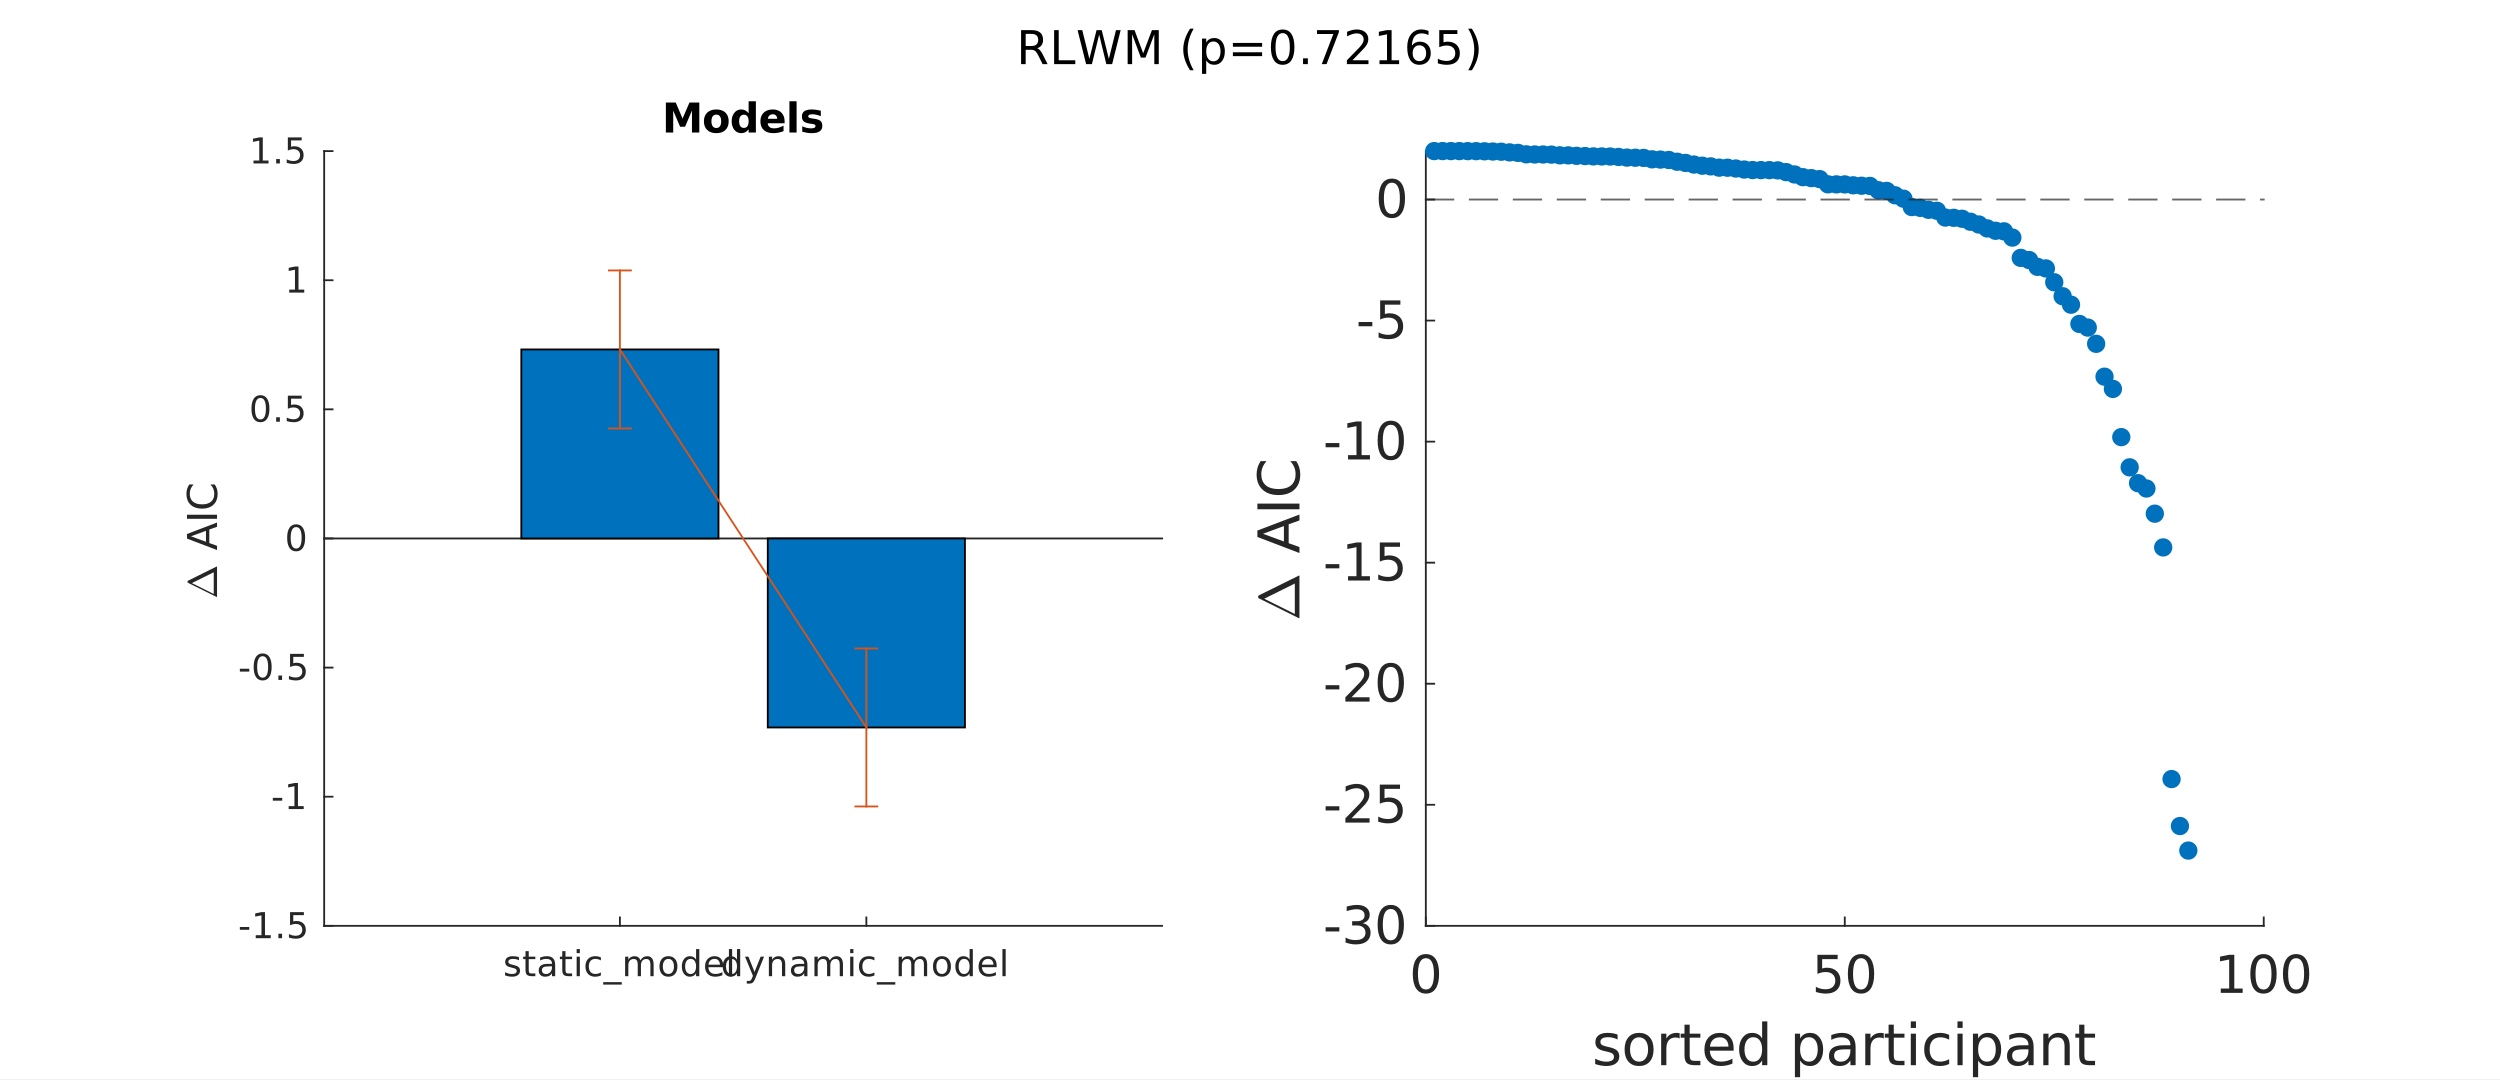 <?xml version="1.0"?>
<!DOCTYPE svg PUBLIC '-//W3C//DTD SVG 1.0//EN'
          'http://www.w3.org/TR/2001/REC-SVG-20010904/DTD/svg10.dtd'>
<svg xmlns:xlink="http://www.w3.org/1999/xlink" style="fill-opacity:1; color-rendering:auto; color-interpolation:auto; text-rendering:auto; stroke:black; stroke-linecap:square; stroke-miterlimit:10; shape-rendering:auto; stroke-opacity:1; fill:black; stroke-dasharray:none; font-weight:normal; stroke-width:1; font-family:'Dialog'; font-style:normal; stroke-linejoin:miter; font-size:12px; stroke-dashoffset:0; image-rendering:auto;" width="910" height="393" xmlns="http://www.w3.org/2000/svg"
><rect width="100%" height="100%" fill="#333333" stroke="none"/><!--Generated by the Batik Graphics2D SVG Generator--><defs id="genericDefs"
  /><g
  ><defs id="defs1"
    ><clipPath clipPathUnits="userSpaceOnUse" id="clipPath1"
      ><path d="M0 0 L910 0 L910 393 L0 393 L0 0 Z"
      /></clipPath
    ></defs
    ><g style="fill:white; stroke:white;"
    ><rect x="0" y="0" width="910" style="clip-path:url(#clipPath1); stroke:none;" height="393"
    /></g
    ><g style="fill:white; text-rendering:optimizeSpeed; color-rendering:optimizeSpeed; image-rendering:optimizeSpeed; shape-rendering:crispEdges; stroke:white; color-interpolation:sRGB;"
    ><rect x="0" width="910" height="393" y="0" style="stroke:none;"
      /><path style="stroke:none;" d="M118 337 L423 337 L423 55 L118 55 Z"
    /></g
    ><g style="fill:rgb(38,38,38); text-rendering:geometricPrecision; image-rendering:optimizeQuality; color-rendering:optimizeQuality; stroke-linejoin:round; stroke:rgb(38,38,38); color-interpolation:linearRGB; stroke-width:0.667;"
    ><line y2="337" style="fill:none;" x1="118" x2="423" y1="337"
      /><line y2="333.95" style="fill:none;" x1="225.647" x2="225.647" y1="337"
      /><line y2="333.95" style="fill:none;" x1="315.353" x2="315.353" y1="337"
    /></g
    ><g transform="translate(225.647,342.333)" style="font-size:13.333px; fill:rgb(38,38,38); text-rendering:geometricPrecision; image-rendering:optimizeQuality; color-rendering:optimizeQuality; font-family:'SansSerif'; stroke:rgb(38,38,38); color-interpolation:linearRGB;"
    ><path style="stroke:none;" d="M-36.75 6.094 L-36.75 7.203 Q-37.234 6.953 -37.766 6.828 Q-38.297 6.703 -38.875 6.703 Q-39.75 6.703 -40.18 6.969 Q-40.609 7.234 -40.609 7.766 Q-40.609 8.172 -40.305 8.398 Q-40 8.625 -39.047 8.844 L-38.656 8.938 Q-37.406 9.203 -36.883 9.688 Q-36.359 10.172 -36.359 11.031 Q-36.359 12.031 -37.141 12.609 Q-37.922 13.188 -39.297 13.188 Q-39.875 13.188 -40.492 13.078 Q-41.109 12.969 -41.797 12.734 L-41.797 11.531 Q-41.141 11.875 -40.516 12.039 Q-39.891 12.203 -39.281 12.203 Q-38.453 12.203 -38.008 11.922 Q-37.562 11.641 -37.562 11.125 Q-37.562 10.656 -37.883 10.398 Q-38.203 10.141 -39.281 9.906 L-39.688 9.812 Q-40.781 9.578 -41.266 9.109 Q-41.75 8.641 -41.75 7.812 Q-41.75 6.812 -41.039 6.266 Q-40.328 5.719 -39.016 5.719 Q-38.375 5.719 -37.797 5.812 Q-37.219 5.906 -36.75 6.094 ZM-33.189 3.875 L-33.189 5.891 L-30.783 5.891 L-30.783 6.797 L-33.189 6.797 L-33.189 10.656 Q-33.189 11.531 -32.947 11.773 Q-32.705 12.016 -31.971 12.016 L-30.783 12.016 L-30.783 13 L-31.971 13 Q-33.33 13 -33.846 12.492 Q-34.361 11.984 -34.361 10.656 L-34.361 6.797 L-35.221 6.797 L-35.221 5.891 L-34.361 5.891 L-34.361 3.875 L-33.189 3.875 ZM-25.891 9.422 Q-27.298 9.422 -27.845 9.75 Q-28.391 10.078 -28.391 10.859 Q-28.391 11.469 -27.985 11.836 Q-27.579 12.203 -26.876 12.203 Q-25.907 12.203 -25.313 11.516 Q-24.72 10.828 -24.72 9.688 L-24.72 9.422 L-25.891 9.422 ZM-23.563 8.938 L-23.563 13 L-24.72 13 L-24.72 11.922 Q-25.126 12.562 -25.72 12.875 Q-26.313 13.188 -27.188 13.188 Q-28.282 13.188 -28.923 12.57 Q-29.563 11.953 -29.563 10.938 Q-29.563 9.734 -28.759 9.125 Q-27.954 8.516 -26.36 8.516 L-24.72 8.516 L-24.72 8.391 Q-24.72 7.594 -25.251 7.148 Q-25.782 6.703 -26.751 6.703 Q-27.36 6.703 -27.938 6.852 Q-28.516 7 -29.048 7.297 L-29.048 6.219 Q-28.407 5.969 -27.798 5.844 Q-27.188 5.719 -26.626 5.719 Q-25.079 5.719 -24.321 6.516 Q-23.563 7.312 -23.563 8.938 ZM-19.812 3.875 L-19.812 5.891 L-17.405 5.891 L-17.405 6.797 L-19.812 6.797 L-19.812 10.656 Q-19.812 11.531 -19.57 11.773 Q-19.327 12.016 -18.593 12.016 L-17.405 12.016 L-17.405 13 L-18.593 13 Q-19.952 13 -20.468 12.492 Q-20.984 11.984 -20.984 10.656 L-20.984 6.797 L-21.843 6.797 L-21.843 5.891 L-20.984 5.891 L-20.984 3.875 L-19.812 3.875 ZM-15.748 5.891 L-14.576 5.891 L-14.576 13 L-15.748 13 L-15.748 5.891 ZM-15.748 3.125 L-14.576 3.125 L-14.576 4.609 L-15.748 4.609 L-15.748 3.125 ZM-6.925 6.156 L-6.925 7.25 Q-7.425 6.984 -7.925 6.844 Q-8.425 6.703 -8.925 6.703 Q-10.065 6.703 -10.69 7.43 Q-11.315 8.156 -11.315 9.453 Q-11.315 10.75 -10.69 11.469 Q-10.065 12.188 -8.925 12.188 Q-8.425 12.188 -7.925 12.055 Q-7.425 11.922 -6.925 11.641 L-6.925 12.734 Q-7.409 12.953 -7.933 13.07 Q-8.456 13.188 -9.05 13.188 Q-10.659 13.188 -11.604 12.18 Q-12.55 11.172 -12.55 9.453 Q-12.55 7.719 -11.597 6.719 Q-10.643 5.719 -8.972 5.719 Q-8.44 5.719 -7.925 5.828 Q-7.409 5.938 -6.925 6.156 ZM0.676 15.156 L0.676 16.062 L-6.074 16.062 L-6.074 15.156 L0.676 15.156 ZM7.473 7.25 Q7.91 6.469 8.52 6.094 Q9.129 5.719 9.957 5.719 Q11.066 5.719 11.668 6.5 Q12.27 7.281 12.27 8.703 L12.27 13 L11.098 13 L11.098 8.75 Q11.098 7.719 10.731 7.227 Q10.363 6.734 9.629 6.734 Q8.723 6.734 8.191 7.336 Q7.66 7.938 7.66 8.984 L7.66 13 L6.488 13 L6.488 8.75 Q6.488 7.719 6.129 7.227 Q5.77 6.734 5.004 6.734 Q4.113 6.734 3.59 7.344 Q3.067 7.953 3.067 8.984 L3.067 13 L1.895 13 L1.895 5.891 L3.067 5.891 L3.067 7 Q3.457 6.344 4.02 6.031 Q4.582 5.719 5.348 5.719 Q6.129 5.719 6.668 6.109 Q7.207 6.5 7.473 7.25 ZM17.66 6.703 Q16.722 6.703 16.175 7.438 Q15.628 8.172 15.628 9.453 Q15.628 10.734 16.167 11.461 Q16.706 12.188 17.66 12.188 Q18.581 12.188 19.128 11.453 Q19.675 10.719 19.675 9.453 Q19.675 8.188 19.128 7.445 Q18.581 6.703 17.66 6.703 ZM17.66 5.719 Q19.175 5.719 20.05 6.711 Q20.925 7.703 20.925 9.453 Q20.925 11.203 20.05 12.195 Q19.175 13.188 17.66 13.188 Q16.128 13.188 15.261 12.195 Q14.394 11.203 14.394 9.453 Q14.394 7.703 15.261 6.711 Q16.128 5.719 17.66 5.719 ZM27.726 6.969 L27.726 3.125 L28.898 3.125 L28.898 13 L27.726 13 L27.726 11.938 Q27.351 12.562 26.789 12.875 Q26.226 13.188 25.445 13.188 Q24.164 13.188 23.351 12.156 Q22.539 11.125 22.539 9.453 Q22.539 7.781 23.351 6.75 Q24.164 5.719 25.445 5.719 Q26.226 5.719 26.789 6.023 Q27.351 6.328 27.726 6.969 ZM23.742 9.453 Q23.742 10.734 24.273 11.469 Q24.804 12.203 25.726 12.203 Q26.664 12.203 27.195 11.469 Q27.726 10.734 27.726 9.453 Q27.726 8.156 27.195 7.43 Q26.664 6.703 25.726 6.703 Q24.804 6.703 24.273 7.43 Q23.742 8.156 23.742 9.453 ZM37.583 9.156 L37.583 9.719 L32.208 9.719 Q32.286 10.938 32.934 11.562 Q33.583 12.188 34.739 12.188 Q35.411 12.188 36.044 12.023 Q36.676 11.859 37.301 11.531 L37.301 12.641 Q36.676 12.906 36.012 13.047 Q35.348 13.188 34.676 13.188 Q32.973 13.188 31.981 12.195 Q30.989 11.203 30.989 9.516 Q30.989 7.766 31.934 6.742 Q32.88 5.719 34.473 5.719 Q35.911 5.719 36.747 6.641 Q37.583 7.562 37.583 9.156 ZM36.411 8.812 Q36.395 7.859 35.872 7.281 Q35.348 6.703 34.489 6.703 Q33.505 6.703 32.919 7.258 Q32.333 7.812 32.239 8.812 L36.411 8.812 ZM39.679 3.125 L40.851 3.125 L40.851 13 L39.679 13 L39.679 3.125 Z"
    /></g
    ><g transform="translate(315.353,342.333)" style="font-size:13.333px; fill:rgb(38,38,38); text-rendering:geometricPrecision; image-rendering:optimizeQuality; color-rendering:optimizeQuality; font-family:'SansSerif'; stroke:rgb(38,38,38); color-interpolation:linearRGB;"
    ><path style="stroke:none;" d="M-47.094 6.969 L-47.094 3.125 L-45.922 3.125 L-45.922 13 L-47.094 13 L-47.094 11.938 Q-47.469 12.562 -48.031 12.875 Q-48.594 13.188 -49.375 13.188 Q-50.656 13.188 -51.469 12.156 Q-52.281 11.125 -52.281 9.453 Q-52.281 7.781 -51.469 6.75 Q-50.656 5.719 -49.375 5.719 Q-48.594 5.719 -48.031 6.023 Q-47.469 6.328 -47.094 6.969 ZM-51.078 9.453 Q-51.078 10.734 -50.547 11.469 Q-50.016 12.203 -49.094 12.203 Q-48.156 12.203 -47.625 11.469 Q-47.094 10.734 -47.094 9.453 Q-47.094 8.156 -47.625 7.43 Q-48.156 6.703 -49.094 6.703 Q-50.016 6.703 -50.547 7.43 Q-51.078 8.156 -51.078 9.453 ZM-40.362 13.656 Q-40.862 14.938 -41.331 15.32 Q-41.8 15.703 -42.581 15.703 L-43.518 15.703 L-43.518 14.734 L-42.831 14.734 Q-42.347 14.734 -42.081 14.5 Q-41.815 14.266 -41.503 13.422 L-41.284 12.891 L-44.159 5.891 L-42.925 5.891 L-40.706 11.453 L-38.487 5.891 L-37.237 5.891 L-40.362 13.656 ZM-29.531 8.703 L-29.531 13 L-30.703 13 L-30.703 8.75 Q-30.703 7.734 -31.093 7.234 Q-31.484 6.734 -32.281 6.734 Q-33.218 6.734 -33.765 7.336 Q-34.312 7.938 -34.312 8.984 L-34.312 13 L-35.484 13 L-35.484 5.891 L-34.312 5.891 L-34.312 7 Q-33.89 6.359 -33.328 6.039 Q-32.765 5.719 -32.015 5.719 Q-30.796 5.719 -30.164 6.477 Q-29.531 7.234 -29.531 8.703 ZM-23.781 9.422 Q-25.187 9.422 -25.734 9.75 Q-26.281 10.078 -26.281 10.859 Q-26.281 11.469 -25.875 11.836 Q-25.468 12.203 -24.765 12.203 Q-23.797 12.203 -23.203 11.516 Q-22.609 10.828 -22.609 9.688 L-22.609 9.422 L-23.781 9.422 ZM-21.453 8.938 L-21.453 13 L-22.609 13 L-22.609 11.922 Q-23.015 12.562 -23.609 12.875 Q-24.203 13.188 -25.078 13.188 Q-26.172 13.188 -26.812 12.57 Q-27.453 11.953 -27.453 10.938 Q-27.453 9.734 -26.648 9.125 Q-25.843 8.516 -24.25 8.516 L-22.609 8.516 L-22.609 8.391 Q-22.609 7.594 -23.14 7.148 Q-23.672 6.703 -24.64 6.703 Q-25.25 6.703 -25.828 6.852 Q-26.406 7 -26.937 7.297 L-26.937 6.219 Q-26.297 5.969 -25.687 5.844 Q-25.078 5.719 -24.515 5.719 Q-22.968 5.719 -22.211 6.516 Q-21.453 7.312 -21.453 8.938 ZM-13.311 7.25 Q-12.873 6.469 -12.264 6.094 Q-11.654 5.719 -10.826 5.719 Q-9.717 5.719 -9.115 6.5 Q-8.514 7.281 -8.514 8.703 L-8.514 13 L-9.686 13 L-9.686 8.75 Q-9.686 7.719 -10.053 7.227 Q-10.42 6.734 -11.154 6.734 Q-12.061 6.734 -12.592 7.336 Q-13.123 7.938 -13.123 8.984 L-13.123 13 L-14.295 13 L-14.295 8.75 Q-14.295 7.719 -14.654 7.227 Q-15.014 6.734 -15.779 6.734 Q-16.67 6.734 -17.194 7.344 Q-17.717 7.953 -17.717 8.984 L-17.717 13 L-18.889 13 L-18.889 5.891 L-17.717 5.891 L-17.717 7 Q-17.326 6.344 -16.764 6.031 Q-16.201 5.719 -15.436 5.719 Q-14.654 5.719 -14.115 6.109 Q-13.576 6.5 -13.311 7.25 ZM-5.889 5.891 L-4.718 5.891 L-4.718 13 L-5.889 13 L-5.889 5.891 ZM-5.889 3.125 L-4.718 3.125 L-4.718 4.609 L-5.889 4.609 L-5.889 3.125 ZM2.934 6.156 L2.934 7.25 Q2.434 6.984 1.934 6.844 Q1.434 6.703 0.934 6.703 Q-0.206 6.703 -0.832 7.43 Q-1.456 8.156 -1.456 9.453 Q-1.456 10.75 -0.832 11.469 Q-0.206 12.188 0.934 12.188 Q1.434 12.188 1.934 12.055 Q2.434 11.922 2.934 11.641 L2.934 12.734 Q2.45 12.953 1.926 13.07 Q1.403 13.188 0.809 13.188 Q-0.8 13.188 -1.746 12.18 Q-2.691 11.172 -2.691 9.453 Q-2.691 7.719 -1.738 6.719 Q-0.785 5.719 0.887 5.719 Q1.419 5.719 1.934 5.828 Q2.45 5.938 2.934 6.156 ZM10.535 15.156 L10.535 16.062 L3.785 16.062 L3.785 15.156 L10.535 15.156 ZM17.331 7.25 Q17.769 6.469 18.378 6.094 Q18.988 5.719 19.816 5.719 Q20.925 5.719 21.527 6.5 Q22.128 7.281 22.128 8.703 L22.128 13 L20.956 13 L20.956 8.75 Q20.956 7.719 20.589 7.227 Q20.222 6.734 19.488 6.734 Q18.581 6.734 18.05 7.336 Q17.519 7.938 17.519 8.984 L17.519 13 L16.347 13 L16.347 8.75 Q16.347 7.719 15.988 7.227 Q15.628 6.734 14.863 6.734 Q13.972 6.734 13.449 7.344 Q12.925 7.953 12.925 8.984 L12.925 13 L11.753 13 L11.753 5.891 L12.925 5.891 L12.925 7 Q13.316 6.344 13.878 6.031 Q14.441 5.719 15.207 5.719 Q15.988 5.719 16.527 6.109 Q17.066 6.5 17.331 7.25 ZM27.518 6.703 Q26.581 6.703 26.034 7.438 Q25.487 8.172 25.487 9.453 Q25.487 10.734 26.026 11.461 Q26.565 12.188 27.518 12.188 Q28.44 12.188 28.987 11.453 Q29.534 10.719 29.534 9.453 Q29.534 8.188 28.987 7.445 Q28.44 6.703 27.518 6.703 ZM27.518 5.719 Q29.034 5.719 29.909 6.711 Q30.784 7.703 30.784 9.453 Q30.784 11.203 29.909 12.195 Q29.034 13.188 27.518 13.188 Q25.987 13.188 25.12 12.195 Q24.253 11.203 24.253 9.453 Q24.253 7.703 25.12 6.711 Q25.987 5.719 27.518 5.719 ZM37.585 6.969 L37.585 3.125 L38.757 3.125 L38.757 13 L37.585 13 L37.585 11.938 Q37.21 12.562 36.647 12.875 Q36.085 13.188 35.304 13.188 Q34.022 13.188 33.21 12.156 Q32.397 11.125 32.397 9.453 Q32.397 7.781 33.21 6.75 Q34.022 5.719 35.304 5.719 Q36.085 5.719 36.647 6.023 Q37.21 6.328 37.585 6.969 ZM33.601 9.453 Q33.601 10.734 34.132 11.469 Q34.663 12.203 35.585 12.203 Q36.522 12.203 37.054 11.469 Q37.585 10.734 37.585 9.453 Q37.585 8.156 37.054 7.43 Q36.522 6.703 35.585 6.703 Q34.663 6.703 34.132 7.43 Q33.601 8.156 33.601 9.453 ZM47.441 9.156 L47.441 9.719 L42.066 9.719 Q42.145 10.938 42.793 11.562 Q43.441 12.188 44.598 12.188 Q45.27 12.188 45.902 12.023 Q46.535 11.859 47.16 11.531 L47.16 12.641 Q46.535 12.906 45.871 13.047 Q45.207 13.188 44.535 13.188 Q42.832 13.188 41.84 12.195 Q40.848 11.203 40.848 9.516 Q40.848 7.766 41.793 6.742 Q42.738 5.719 44.332 5.719 Q45.77 5.719 46.606 6.641 Q47.441 7.562 47.441 9.156 ZM46.27 8.812 Q46.254 7.859 45.731 7.281 Q45.207 6.703 44.348 6.703 Q43.363 6.703 42.777 7.258 Q42.191 7.812 42.098 8.812 L46.27 8.812 ZM49.538 3.125 L50.71 3.125 L50.71 13 L49.538 13 L49.538 3.125 Z"
    /></g
    ><g style="fill:rgb(38,38,38); text-rendering:geometricPrecision; image-rendering:optimizeQuality; color-rendering:optimizeQuality; stroke-linejoin:round; stroke:rgb(38,38,38); color-interpolation:linearRGB; stroke-width:0.667;"
    ><line y2="55" style="fill:none;" x1="118" x2="118" y1="337"
      /><line y2="337" style="fill:none;" x1="118" x2="121.05" y1="337"
      /><line y2="290" style="fill:none;" x1="118" x2="121.05" y1="290"
      /><line y2="243" style="fill:none;" x1="118" x2="121.05" y1="243"
      /><line y2="196" style="fill:none;" x1="118" x2="121.05" y1="196"
      /><line y2="149" style="fill:none;" x1="118" x2="121.05" y1="149"
      /><line y2="102" style="fill:none;" x1="118" x2="121.05" y1="102"
      /><line y2="55" style="fill:none;" x1="118" x2="121.05" y1="55"
    /></g
    ><g transform="translate(112.667,337)" style="font-size:13.333px; fill:rgb(38,38,38); text-rendering:geometricPrecision; image-rendering:optimizeQuality; color-rendering:optimizeQuality; font-family:'SansSerif'; stroke:rgb(38,38,38); color-interpolation:linearRGB;"
    ><path style="stroke:none;" d="M-25.359 0.422 L-21.938 0.422 L-21.938 1.453 L-25.359 1.453 L-25.359 0.422 ZM-19.587 3.422 L-17.493 3.422 L-17.493 -3.812 L-19.774 -3.359 L-19.774 -4.516 L-17.509 -4.984 L-16.212 -4.984 L-16.212 3.422 L-14.118 3.422 L-14.118 4.5 L-19.587 4.5 L-19.587 3.422 ZM-11.336 2.891 L-9.992 2.891 L-9.992 4.5 L-11.336 4.5 L-11.336 2.891 ZM-7.089 -4.984 L-2.057 -4.984 L-2.057 -3.891 L-5.917 -3.891 L-5.917 -1.578 Q-5.636 -1.672 -5.354 -1.719 Q-5.073 -1.766 -4.807 -1.766 Q-3.214 -1.766 -2.284 -0.898 Q-1.354 -0.031 -1.354 1.453 Q-1.354 2.984 -2.307 3.836 Q-3.26 4.688 -4.995 4.688 Q-5.589 4.688 -6.214 4.586 Q-6.839 4.484 -7.495 4.281 L-7.495 2.984 Q-6.917 3.297 -6.307 3.453 Q-5.698 3.609 -5.026 3.609 Q-3.917 3.609 -3.276 3.031 Q-2.635 2.453 -2.635 1.453 Q-2.635 0.469 -3.276 -0.109 Q-3.917 -0.688 -5.026 -0.688 Q-5.542 -0.688 -6.05 -0.57 Q-6.557 -0.453 -7.089 -0.219 L-7.089 -4.984 Z"
    /></g
    ><g transform="translate(112.667,290)" style="font-size:13.333px; fill:rgb(38,38,38); text-rendering:geometricPrecision; image-rendering:optimizeQuality; color-rendering:optimizeQuality; font-family:'SansSerif'; stroke:rgb(38,38,38); color-interpolation:linearRGB;"
    ><path style="stroke:none;" d="M-13.359 0.422 L-9.938 0.422 L-9.938 1.453 L-13.359 1.453 L-13.359 0.422 ZM-7.587 3.422 L-5.493 3.422 L-5.493 -3.812 L-7.774 -3.359 L-7.774 -4.516 L-5.509 -4.984 L-4.212 -4.984 L-4.212 3.422 L-2.118 3.422 L-2.118 4.5 L-7.587 4.5 L-7.587 3.422 Z"
    /></g
    ><g transform="translate(112.667,243)" style="font-size:13.333px; fill:rgb(38,38,38); text-rendering:geometricPrecision; image-rendering:optimizeQuality; color-rendering:optimizeQuality; font-family:'SansSerif'; stroke:rgb(38,38,38); color-interpolation:linearRGB;"
    ><path style="stroke:none;" d="M-25.359 0.422 L-21.938 0.422 L-21.938 1.453 L-25.359 1.453 L-25.359 0.422 ZM-17.071 -4.141 Q-18.056 -4.141 -18.556 -3.164 Q-19.056 -2.188 -19.056 -0.234 Q-19.056 1.719 -18.556 2.695 Q-18.056 3.672 -17.071 3.672 Q-16.071 3.672 -15.571 2.695 Q-15.071 1.719 -15.071 -0.234 Q-15.071 -2.188 -15.571 -3.164 Q-16.071 -4.141 -17.071 -4.141 ZM-17.071 -5.156 Q-15.478 -5.156 -14.634 -3.891 Q-13.79 -2.625 -13.79 -0.234 Q-13.79 2.156 -14.634 3.422 Q-15.478 4.688 -17.071 4.688 Q-18.649 4.688 -19.493 3.422 Q-20.337 2.156 -20.337 -0.234 Q-20.337 -2.625 -19.493 -3.891 Q-18.649 -5.156 -17.071 -5.156 ZM-11.336 2.891 L-9.992 2.891 L-9.992 4.5 L-11.336 4.5 L-11.336 2.891 ZM-7.089 -4.984 L-2.057 -4.984 L-2.057 -3.891 L-5.917 -3.891 L-5.917 -1.578 Q-5.636 -1.672 -5.354 -1.719 Q-5.073 -1.766 -4.807 -1.766 Q-3.214 -1.766 -2.284 -0.898 Q-1.354 -0.031 -1.354 1.453 Q-1.354 2.984 -2.307 3.836 Q-3.26 4.688 -4.995 4.688 Q-5.589 4.688 -6.214 4.586 Q-6.839 4.484 -7.495 4.281 L-7.495 2.984 Q-6.917 3.297 -6.307 3.453 Q-5.698 3.609 -5.026 3.609 Q-3.917 3.609 -3.276 3.031 Q-2.635 2.453 -2.635 1.453 Q-2.635 0.469 -3.276 -0.109 Q-3.917 -0.688 -5.026 -0.688 Q-5.542 -0.688 -6.05 -0.57 Q-6.557 -0.453 -7.089 -0.219 L-7.089 -4.984 Z"
    /></g
    ><g transform="translate(112.667,196)" style="font-size:13.333px; fill:rgb(38,38,38); text-rendering:geometricPrecision; image-rendering:optimizeQuality; color-rendering:optimizeQuality; font-family:'SansSerif'; stroke:rgb(38,38,38); color-interpolation:linearRGB;"
    ><path style="stroke:none;" d="M-4.875 -4.141 Q-5.859 -4.141 -6.359 -3.164 Q-6.859 -2.188 -6.859 -0.234 Q-6.859 1.719 -6.359 2.695 Q-5.859 3.672 -4.875 3.672 Q-3.875 3.672 -3.375 2.695 Q-2.875 1.719 -2.875 -0.234 Q-2.875 -2.188 -3.375 -3.164 Q-3.875 -4.141 -4.875 -4.141 ZM-4.875 -5.156 Q-3.281 -5.156 -2.438 -3.891 Q-1.594 -2.625 -1.594 -0.234 Q-1.594 2.156 -2.438 3.422 Q-3.281 4.688 -4.875 4.688 Q-6.453 4.688 -7.297 3.422 Q-8.141 2.156 -8.141 -0.234 Q-8.141 -2.625 -7.297 -3.891 Q-6.453 -5.156 -4.875 -5.156 Z"
    /></g
    ><g transform="translate(112.667,149)" style="font-size:13.333px; fill:rgb(38,38,38); text-rendering:geometricPrecision; image-rendering:optimizeQuality; color-rendering:optimizeQuality; font-family:'SansSerif'; stroke:rgb(38,38,38); color-interpolation:linearRGB;"
    ><path style="stroke:none;" d="M-17.875 -4.141 Q-18.859 -4.141 -19.359 -3.164 Q-19.859 -2.188 -19.859 -0.234 Q-19.859 1.719 -19.359 2.695 Q-18.859 3.672 -17.875 3.672 Q-16.875 3.672 -16.375 2.695 Q-15.875 1.719 -15.875 -0.234 Q-15.875 -2.188 -16.375 -3.164 Q-16.875 -4.141 -17.875 -4.141 ZM-17.875 -5.156 Q-16.281 -5.156 -15.438 -3.891 Q-14.594 -2.625 -14.594 -0.234 Q-14.594 2.156 -15.438 3.422 Q-16.281 4.688 -17.875 4.688 Q-19.453 4.688 -20.297 3.422 Q-21.141 2.156 -21.141 -0.234 Q-21.141 -2.625 -20.297 -3.891 Q-19.453 -5.156 -17.875 -5.156 ZM-12.14 2.891 L-10.796 2.891 L-10.796 4.5 L-12.14 4.5 L-12.14 2.891 ZM-7.892 -4.984 L-2.861 -4.984 L-2.861 -3.891 L-6.72 -3.891 L-6.72 -1.578 Q-6.439 -1.672 -6.158 -1.719 Q-5.877 -1.766 -5.611 -1.766 Q-4.017 -1.766 -3.088 -0.898 Q-2.158 -0.031 -2.158 1.453 Q-2.158 2.984 -3.111 3.836 Q-4.064 4.688 -5.798 4.688 Q-6.392 4.688 -7.017 4.586 Q-7.642 4.484 -8.299 4.281 L-8.299 2.984 Q-7.72 3.297 -7.111 3.453 Q-6.502 3.609 -5.83 3.609 Q-4.72 3.609 -4.08 3.031 Q-3.439 2.453 -3.439 1.453 Q-3.439 0.469 -4.08 -0.109 Q-4.72 -0.688 -5.83 -0.688 Q-6.345 -0.688 -6.853 -0.57 Q-7.361 -0.453 -7.892 -0.219 L-7.892 -4.984 Z"
    /></g
    ><g transform="translate(112.667,102)" style="font-size:13.333px; fill:rgb(38,38,38); text-rendering:geometricPrecision; image-rendering:optimizeQuality; color-rendering:optimizeQuality; font-family:'SansSerif'; stroke:rgb(38,38,38); color-interpolation:linearRGB;"
    ><path style="stroke:none;" d="M-7.391 3.422 L-5.297 3.422 L-5.297 -3.812 L-7.578 -3.359 L-7.578 -4.516 L-5.312 -4.984 L-4.016 -4.984 L-4.016 3.422 L-1.922 3.422 L-1.922 4.5 L-7.391 4.5 L-7.391 3.422 Z"
    /></g
    ><g transform="translate(112.667,55)" style="font-size:13.333px; fill:rgb(38,38,38); text-rendering:geometricPrecision; image-rendering:optimizeQuality; color-rendering:optimizeQuality; font-family:'SansSerif'; stroke:rgb(38,38,38); color-interpolation:linearRGB;"
    ><path style="stroke:none;" d="M-20.391 3.422 L-18.297 3.422 L-18.297 -3.812 L-20.578 -3.359 L-20.578 -4.516 L-18.312 -4.984 L-17.016 -4.984 L-17.016 3.422 L-14.922 3.422 L-14.922 4.5 L-20.391 4.5 L-20.391 3.422 ZM-12.14 2.891 L-10.796 2.891 L-10.796 4.5 L-12.14 4.5 L-12.14 2.891 ZM-7.892 -4.984 L-2.861 -4.984 L-2.861 -3.891 L-6.72 -3.891 L-6.72 -1.578 Q-6.439 -1.672 -6.158 -1.719 Q-5.877 -1.766 -5.611 -1.766 Q-4.017 -1.766 -3.088 -0.898 Q-2.158 -0.031 -2.158 1.453 Q-2.158 2.984 -3.111 3.836 Q-4.064 4.688 -5.798 4.688 Q-6.392 4.688 -7.017 4.586 Q-7.642 4.484 -8.299 4.281 L-8.299 2.984 Q-7.72 3.297 -7.111 3.453 Q-6.502 3.609 -5.83 3.609 Q-4.72 3.609 -4.08 3.031 Q-3.439 2.453 -3.439 1.453 Q-3.439 0.469 -4.08 -0.109 Q-4.72 -0.688 -5.83 -0.688 Q-6.345 -0.688 -6.853 -0.57 Q-7.361 -0.453 -7.892 -0.219 L-7.892 -4.984 Z"
    /></g
    ><g transform="translate(79,218) rotate(-90)" style="font-size:14.667px; fill:rgb(38,38,38); text-rendering:geometricPrecision; image-rendering:optimizeQuality; color-rendering:optimizeQuality; font-family:'mwb_cmr10'; stroke:rgb(38,38,38); color-interpolation:linearRGB;"
    ><path style="stroke:none;" d="M0.812 0 Q0.688 0 0.688 -0.125 Q0.703 -0.125 0.703 -0.133 Q0.703 -0.141 0.703 -0.172 L5.859 -10.578 Q5.938 -10.734 6.141 -10.734 L6.344 -10.734 Q6.547 -10.734 6.609 -10.578 L11.781 -0.172 Q11.781 -0.156 11.789 -0.141 Q11.797 -0.125 11.797 -0.125 Q11.797 0 11.672 0 L0.812 0 ZM1.797 -1.203 L9.703 -1.203 L5.75 -9.156 L1.797 -1.203 Z"
    /></g
    ><g transform="translate(79,205) rotate(-90)" style="font-size:14.667px; fill:rgb(38,38,38); text-rendering:geometricPrecision; image-rendering:optimizeQuality; color-rendering:optimizeQuality; font-family:'SansSerif'; stroke:rgb(38,38,38); color-interpolation:linearRGB;"
    ><path style="stroke:none;" d="M9.784 -9.484 L7.784 -4.031 L11.799 -4.031 L9.784 -9.484 ZM8.956 -10.938 L10.627 -10.938 L14.799 0 L13.252 0 L12.268 -2.812 L7.331 -2.812 L6.331 0 L4.784 0 L8.956 -10.938 ZM16.154 -10.938 L17.638 -10.938 L17.638 0 L16.154 0 L16.154 -10.938 ZM28.664 -10.094 L28.664 -8.531 Q27.914 -9.234 27.07 -9.578 Q26.226 -9.922 25.273 -9.922 Q23.398 -9.922 22.406 -8.773 Q21.414 -7.625 21.414 -5.453 Q21.414 -3.297 22.406 -2.148 Q23.398 -1 25.273 -1 Q26.226 -1 27.07 -1.344 Q27.914 -1.688 28.664 -2.391 L28.664 -0.844 Q27.898 -0.312 27.031 -0.047 Q26.164 0.219 25.195 0.219 Q22.71 0.219 21.281 -1.305 Q19.851 -2.828 19.851 -5.453 Q19.851 -8.094 21.281 -9.617 Q22.71 -11.141 25.195 -11.141 Q26.164 -11.141 27.039 -10.875 Q27.914 -10.609 28.664 -10.094 Z"
    /></g
    ><g transform="translate(270.5,52.25)" style="font-size:14.667px; text-rendering:geometricPrecision; image-rendering:optimizeQuality; color-rendering:optimizeQuality; font-family:'SansSerif'; color-interpolation:linearRGB; font-weight:bold;"
    ><path style="stroke:none;" d="M-28.125 -14.938 L-24.531 -14.938 L-22.047 -9.078 L-19.531 -14.938 L-15.953 -14.938 L-15.953 -4 L-18.625 -4 L-18.625 -12 L-21.141 -6.109 L-22.938 -6.109 L-25.453 -12 L-25.453 -4 L-28.125 -4 L-28.125 -14.938 ZM-9.759 -10.531 Q-10.618 -10.531 -11.079 -9.906 Q-11.54 -9.281 -11.54 -8.094 Q-11.54 -6.922 -11.079 -6.289 Q-10.618 -5.656 -9.759 -5.656 Q-8.9 -5.656 -8.447 -6.289 Q-7.993 -6.922 -7.993 -8.094 Q-7.993 -9.281 -8.447 -9.906 Q-8.9 -10.531 -9.759 -10.531 ZM-9.759 -12.406 Q-7.634 -12.406 -6.447 -11.258 Q-5.259 -10.109 -5.259 -8.094 Q-5.259 -6.078 -6.447 -4.93 Q-7.634 -3.781 -9.759 -3.781 Q-11.868 -3.781 -13.072 -4.93 Q-14.275 -6.078 -14.275 -8.094 Q-14.275 -10.109 -13.072 -11.258 Q-11.868 -12.406 -9.759 -12.406 ZM1.998 -11 L1.998 -15.391 L4.638 -15.391 L4.638 -4 L1.998 -4 L1.998 -5.188 Q1.451 -4.469 0.802 -4.125 Q0.154 -3.781 -0.706 -3.781 Q-2.221 -3.781 -3.198 -4.992 Q-4.174 -6.203 -4.174 -8.094 Q-4.174 -9.984 -3.198 -11.195 Q-2.221 -12.406 -0.706 -12.406 Q0.138 -12.406 0.794 -12.062 Q1.451 -11.719 1.998 -11 ZM0.263 -5.688 Q1.107 -5.688 1.552 -6.305 Q1.998 -6.922 1.998 -8.094 Q1.998 -9.266 1.552 -9.883 Q1.107 -10.5 0.263 -10.5 Q-0.565 -10.5 -1.01 -9.883 Q-1.456 -9.266 -1.456 -8.094 Q-1.456 -6.922 -1.01 -6.305 Q-0.565 -5.688 0.263 -5.688 ZM15.098 -8.125 L15.098 -7.375 L8.957 -7.375 Q9.051 -6.453 9.629 -5.992 Q10.207 -5.531 11.223 -5.531 Q12.051 -5.531 12.918 -5.773 Q13.786 -6.016 14.707 -6.516 L14.707 -4.5 Q13.77 -4.141 12.84 -3.961 Q11.911 -3.781 10.989 -3.781 Q8.754 -3.781 7.52 -4.914 Q6.286 -6.047 6.286 -8.094 Q6.286 -10.094 7.497 -11.25 Q8.707 -12.406 10.832 -12.406 Q12.77 -12.406 13.934 -11.242 Q15.098 -10.078 15.098 -8.125 ZM12.395 -9 Q12.395 -9.75 11.957 -10.203 Q11.52 -10.656 10.817 -10.656 Q10.067 -10.656 9.59 -10.227 Q9.114 -9.797 8.989 -9 L12.395 -9 ZM16.851 -15.391 L19.46 -15.391 L19.46 -4 L16.851 -4 L16.851 -15.391 ZM28.281 -11.953 L28.281 -9.953 Q27.437 -10.312 26.656 -10.484 Q25.875 -10.656 25.171 -10.656 Q24.421 -10.656 24.062 -10.469 Q23.703 -10.281 23.703 -9.891 Q23.703 -9.578 23.976 -9.414 Q24.25 -9.25 24.953 -9.156 L25.421 -9.094 Q27.437 -8.844 28.132 -8.258 Q28.828 -7.672 28.828 -6.422 Q28.828 -5.109 27.859 -4.445 Q26.89 -3.781 24.968 -3.781 Q24.156 -3.781 23.289 -3.914 Q22.421 -4.047 21.515 -4.297 L21.515 -6.297 Q22.296 -5.906 23.117 -5.719 Q23.937 -5.531 24.796 -5.531 Q25.562 -5.531 25.953 -5.742 Q26.343 -5.953 26.343 -6.375 Q26.343 -6.719 26.07 -6.891 Q25.796 -7.062 25 -7.172 L24.546 -7.219 Q22.796 -7.438 22.093 -8.031 Q21.39 -8.625 21.39 -9.844 Q21.39 -11.141 22.281 -11.773 Q23.171 -12.406 25.015 -12.406 Q25.75 -12.406 26.546 -12.297 Q27.343 -12.188 28.281 -11.953 Z"
    /></g
    ><g style="stroke-linecap:butt; fill:rgb(38,38,38); text-rendering:geometricPrecision; image-rendering:optimizeQuality; color-rendering:optimizeQuality; stroke-linejoin:round; stroke:rgb(38,38,38); color-interpolation:linearRGB; stroke-width:0.667;"
    ><line y2="196" style="fill:none;" x1="118" x2="423" y1="196"
    /></g
    ><g style="fill:rgb(0,114,189); text-rendering:optimizeSpeed; color-rendering:optimizeSpeed; image-rendering:optimizeSpeed; shape-rendering:crispEdges; stroke:rgb(0,114,189); color-interpolation:sRGB;"
    ><path style="stroke:none;" d="M261.529 196 L261.529 127.2 L189.765 127.2 L189.765 196 ZM279.471 196 L279.471 264.8 L351.235 264.8 L351.235 196 Z"
    /></g
    ><g style="text-rendering:geometricPrecision; stroke-width:0.667; color-interpolation:linearRGB; color-rendering:optimizeQuality; stroke-linecap:butt; image-rendering:optimizeQuality;"
    ><path d="M189.765 196 L189.765 127.2 L261.529 127.2 L261.529 196 Z" style="fill:none; fill-rule:evenodd;"
      /><path d="M279.471 196 L279.471 264.8 L351.235 264.8 L351.235 196 Z" style="fill:none; fill-rule:evenodd;"
      /><line x1="225.647" x2="225.647" y1="127.2" style="fill:none; stroke-linejoin:round; stroke:rgb(217,83,25);" y2="155.953"
      /><line x1="315.353" x2="315.353" y1="264.8" style="fill:none; stroke-linejoin:round; stroke:rgb(217,83,25);" y2="293.552"
      /><line x1="225.647" x2="225.647" y1="127.2" style="fill:none; stroke-linejoin:round; stroke:rgb(217,83,25);" y2="98.448"
      /><line x1="315.353" x2="315.353" y1="264.8" style="fill:none; stroke-linejoin:round; stroke:rgb(217,83,25);" y2="236.047"
      /><line x1="225.647" x2="315.353" y1="127.2" style="fill:none; stroke-linejoin:round; stroke:rgb(217,83,25);" y2="264.8"
    /></g
    ><g transform="translate(225.647,155.953)" style="fill:rgb(217,83,25); text-rendering:geometricPrecision; color-rendering:optimizeQuality; image-rendering:optimizeQuality; color-interpolation:linearRGB; stroke:rgb(217,83,25);"
    ><path style="stroke:none;" d="M-4 0 L4 0"
    /></g
    ><g transform="translate(225.647,155.953)" style="stroke-linecap:butt; fill:rgb(217,83,25); text-rendering:geometricPrecision; color-rendering:optimizeQuality; image-rendering:optimizeQuality; stroke:rgb(217,83,25); color-interpolation:linearRGB; stroke-width:0.667;"
    ><path style="fill:none;" d="M-4 0 L4 0"
    /></g
    ><g transform="translate(315.353,293.552)" style="fill:rgb(217,83,25); text-rendering:geometricPrecision; color-rendering:optimizeQuality; image-rendering:optimizeQuality; color-interpolation:linearRGB; stroke:rgb(217,83,25);"
    ><path style="stroke:none;" d="M-4 0 L4 0"
    /></g
    ><g transform="translate(315.353,293.552)" style="stroke-linecap:butt; fill:rgb(217,83,25); text-rendering:geometricPrecision; color-rendering:optimizeQuality; image-rendering:optimizeQuality; stroke:rgb(217,83,25); color-interpolation:linearRGB; stroke-width:0.667;"
    ><path style="fill:none;" d="M-4 0 L4 0"
    /></g
    ><g transform="translate(225.647,98.448)" style="fill:rgb(217,83,25); text-rendering:geometricPrecision; color-rendering:optimizeQuality; image-rendering:optimizeQuality; color-interpolation:linearRGB; stroke:rgb(217,83,25);"
    ><path style="stroke:none;" d="M-4 0 L4 0"
    /></g
    ><g transform="translate(225.647,98.448)" style="stroke-linecap:butt; fill:rgb(217,83,25); text-rendering:geometricPrecision; color-rendering:optimizeQuality; image-rendering:optimizeQuality; stroke:rgb(217,83,25); color-interpolation:linearRGB; stroke-width:0.667;"
    ><path style="fill:none;" d="M-4 0 L4 0"
    /></g
    ><g transform="translate(315.353,236.047)" style="fill:rgb(217,83,25); text-rendering:geometricPrecision; color-rendering:optimizeQuality; image-rendering:optimizeQuality; color-interpolation:linearRGB; stroke:rgb(217,83,25);"
    ><path style="stroke:none;" d="M-4 0 L4 0"
    /></g
    ><g transform="translate(315.353,236.047)" style="stroke-linecap:butt; fill:rgb(217,83,25); text-rendering:geometricPrecision; color-rendering:optimizeQuality; image-rendering:optimizeQuality; stroke:rgb(217,83,25); color-interpolation:linearRGB; stroke-width:0.667;"
    ><path style="fill:none;" d="M-4 0 L4 0"
    /></g
    ><g style="fill:white; text-rendering:optimizeSpeed; color-rendering:optimizeSpeed; image-rendering:optimizeSpeed; shape-rendering:crispEdges; stroke:white; color-interpolation:sRGB;"
    ><path style="stroke:none;" d="M519 337 L824 337 L824 55 L519 55 Z"
    /></g
    ><g style="fill:rgb(38,38,38); text-rendering:geometricPrecision; image-rendering:optimizeQuality; color-rendering:optimizeQuality; stroke-linejoin:round; stroke:rgb(38,38,38); color-interpolation:linearRGB; stroke-width:0.667;"
    ><line y2="337" style="fill:none;" x1="519" x2="824" y1="337"
      /><line y2="333.95" style="fill:none;" x1="519" x2="519" y1="337"
      /><line y2="333.95" style="fill:none;" x1="671.5" x2="671.5" y1="337"
      /><line y2="333.95" style="fill:none;" x1="824" x2="824" y1="337"
    /></g
    ><g transform="translate(519,343.4)" style="font-size:18.667px; fill:rgb(38,38,38); text-rendering:geometricPrecision; image-rendering:optimizeQuality; color-rendering:optimizeQuality; font-family:'SansSerif'; stroke:rgb(38,38,38); color-interpolation:linearRGB;"
    ><path style="stroke:none;" d="M0.047 5.375 Q-1.406 5.375 -2.133 6.805 Q-2.859 8.234 -2.859 11.094 Q-2.859 13.938 -2.133 15.359 Q-1.406 16.781 0.047 16.781 Q1.5 16.781 2.227 15.359 Q2.953 13.938 2.953 11.094 Q2.953 8.234 2.227 6.805 Q1.5 5.375 0.047 5.375 ZM0.047 3.891 Q2.375 3.891 3.602 5.734 Q4.828 7.578 4.828 11.094 Q4.828 14.578 3.602 16.422 Q2.375 18.266 0.047 18.266 Q-2.281 18.266 -3.516 16.422 Q-4.75 14.578 -4.75 11.094 Q-4.75 7.578 -3.516 5.734 Q-2.281 3.891 0.047 3.891 Z"
    /></g
    ><g transform="translate(671.5,343.4)" style="font-size:18.667px; fill:rgb(38,38,38); text-rendering:geometricPrecision; image-rendering:optimizeQuality; color-rendering:optimizeQuality; font-family:'SansSerif'; stroke:rgb(38,38,38); color-interpolation:linearRGB;"
    ><path style="stroke:none;" d="M-9.953 4.156 L-2.594 4.156 L-2.594 5.719 L-8.234 5.719 L-8.234 9.125 Q-7.828 8.984 -7.422 8.914 Q-7.016 8.844 -6.594 8.844 Q-4.281 8.844 -2.93 10.117 Q-1.578 11.391 -1.578 13.562 Q-1.578 15.797 -2.969 17.031 Q-4.359 18.266 -6.891 18.266 Q-7.766 18.266 -8.664 18.117 Q-9.562 17.969 -10.531 17.672 L-10.531 15.797 Q-9.703 16.25 -8.812 16.469 Q-7.922 16.688 -6.922 16.688 Q-5.312 16.688 -4.383 15.844 Q-3.453 15 -3.453 13.562 Q-3.453 12.109 -4.383 11.266 Q-5.312 10.422 -6.922 10.422 Q-7.672 10.422 -8.422 10.586 Q-9.172 10.75 -9.953 11.109 L-9.953 4.156 ZM5.917 5.375 Q4.463 5.375 3.737 6.805 Q3.01 8.234 3.01 11.094 Q3.01 13.938 3.737 15.359 Q4.463 16.781 5.917 16.781 Q7.37 16.781 8.096 15.359 Q8.823 13.938 8.823 11.094 Q8.823 8.234 8.096 6.805 Q7.37 5.375 5.917 5.375 ZM5.917 3.891 Q8.245 3.891 9.471 5.734 Q10.698 7.578 10.698 11.094 Q10.698 14.578 9.471 16.422 Q8.245 18.266 5.917 18.266 Q3.588 18.266 2.354 16.422 Q1.12 14.578 1.12 11.094 Q1.12 7.578 2.354 5.734 Q3.588 3.891 5.917 3.891 Z"
    /></g
    ><g transform="translate(824,343.4)" style="font-size:18.667px; fill:rgb(38,38,38); text-rendering:geometricPrecision; image-rendering:optimizeQuality; color-rendering:optimizeQuality; font-family:'SansSerif'; stroke:rgb(38,38,38); color-interpolation:linearRGB;"
    ><path style="stroke:none;" d="M-15.641 16.422 L-12.578 16.422 L-12.578 5.859 L-15.906 6.531 L-15.906 4.812 L-12.594 4.156 L-10.719 4.156 L-10.719 16.422 L-7.672 16.422 L-7.672 18 L-15.641 18 L-15.641 16.422 ZM-0.084 5.375 Q-1.537 5.375 -2.263 6.805 Q-2.99 8.234 -2.99 11.094 Q-2.99 13.938 -2.263 15.359 Q-1.537 16.781 -0.084 16.781 Q1.37 16.781 2.096 15.359 Q2.823 13.938 2.823 11.094 Q2.823 8.234 2.096 6.805 Q1.37 5.375 -0.084 5.375 ZM-0.084 3.891 Q2.245 3.891 3.471 5.734 Q4.698 7.578 4.698 11.094 Q4.698 14.578 3.471 16.422 Q2.245 18.266 -0.084 18.266 Q-2.412 18.266 -3.646 16.422 Q-4.88 14.578 -4.88 11.094 Q-4.88 7.578 -3.646 5.734 Q-2.412 3.891 -0.084 3.891 ZM11.786 5.375 Q10.333 5.375 9.607 6.805 Q8.88 8.234 8.88 11.094 Q8.88 13.938 9.607 15.359 Q10.333 16.781 11.786 16.781 Q13.239 16.781 13.966 15.359 Q14.693 13.938 14.693 11.094 Q14.693 8.234 13.966 6.805 Q13.239 5.375 11.786 5.375 ZM11.786 3.891 Q14.114 3.891 15.341 5.734 Q16.567 7.578 16.567 11.094 Q16.567 14.578 15.341 16.422 Q14.114 18.266 11.786 18.266 Q9.458 18.266 8.224 16.422 Q6.989 14.578 6.989 11.094 Q6.989 7.578 8.224 5.734 Q9.458 3.891 11.786 3.891 Z"
    /></g
    ><g transform="translate(671.5,367.733)" style="font-size:20.533px; fill:rgb(38,38,38); text-rendering:geometricPrecision; image-rendering:optimizeQuality; color-rendering:optimizeQuality; font-family:'SansSerif'; stroke:rgb(38,38,38); color-interpolation:linearRGB;"
    ><path style="stroke:none;" d="M-82.703 8.859 L-82.703 10.641 Q-83.5 10.234 -84.359 10.023 Q-85.219 9.812 -86.141 9.812 Q-87.547 9.812 -88.25 10.242 Q-88.953 10.672 -88.953 11.547 Q-88.953 12.203 -88.453 12.57 Q-87.953 12.938 -86.438 13.281 L-85.781 13.422 Q-83.781 13.859 -82.93 14.641 Q-82.078 15.422 -82.078 16.828 Q-82.078 18.438 -83.344 19.367 Q-84.609 20.297 -86.828 20.297 Q-87.75 20.297 -88.75 20.117 Q-89.75 19.938 -90.859 19.578 L-90.859 17.625 Q-89.812 18.172 -88.797 18.445 Q-87.781 18.719 -86.797 18.719 Q-85.453 18.719 -84.734 18.266 Q-84.016 17.812 -84.016 16.969 Q-84.016 16.203 -84.539 15.797 Q-85.062 15.391 -86.812 15 L-87.469 14.859 Q-89.219 14.484 -90 13.719 Q-90.781 12.953 -90.781 11.625 Q-90.781 10 -89.633 9.117 Q-88.484 8.234 -86.375 8.234 Q-85.328 8.234 -84.406 8.391 Q-83.484 8.547 -82.703 8.859 ZM-74.881 9.844 Q-76.397 9.844 -77.28 11.023 Q-78.163 12.203 -78.163 14.266 Q-78.163 16.328 -77.28 17.516 Q-76.397 18.703 -74.881 18.703 Q-73.366 18.703 -72.483 17.508 Q-71.6 16.312 -71.6 14.266 Q-71.6 12.234 -72.483 11.039 Q-73.366 9.844 -74.881 9.844 ZM-74.881 8.234 Q-72.413 8.234 -71.006 9.836 Q-69.6 11.438 -69.6 14.266 Q-69.6 17.094 -71.006 18.695 Q-72.413 20.297 -74.881 20.297 Q-77.35 20.297 -78.749 18.695 Q-80.147 17.094 -80.147 14.266 Q-80.147 11.438 -78.749 9.836 Q-77.35 8.234 -74.881 8.234 ZM-60.101 10.281 Q-60.429 10.094 -60.804 10.008 Q-61.179 9.922 -61.633 9.922 Q-63.226 9.922 -64.086 10.961 Q-64.945 12 -64.945 13.953 L-64.945 20 L-66.836 20 L-66.836 8.516 L-64.945 8.516 L-64.945 10.297 Q-64.336 9.25 -63.383 8.742 Q-62.429 8.234 -61.07 8.234 Q-60.883 8.234 -60.64 8.266 Q-60.398 8.297 -60.117 8.344 L-60.101 10.281 ZM-56.457 5.25 L-56.457 8.516 L-52.566 8.516 L-52.566 9.984 L-56.457 9.984 L-56.457 16.219 Q-56.457 17.625 -56.074 18.023 Q-55.691 18.422 -54.504 18.422 L-52.566 18.422 L-52.566 20 L-54.504 20 Q-56.691 20 -57.52 19.188 Q-58.348 18.375 -58.348 16.219 L-58.348 9.984 L-59.738 9.984 L-59.738 8.516 L-58.348 8.516 L-58.348 5.25 L-56.457 5.25 ZM-40.454 13.781 L-40.454 14.703 L-49.126 14.703 Q-49.001 16.656 -47.946 17.68 Q-46.891 18.703 -45.016 18.703 Q-43.938 18.703 -42.915 18.438 Q-41.891 18.172 -40.891 17.625 L-40.891 19.422 Q-41.907 19.844 -42.969 20.07 Q-44.032 20.297 -45.141 20.297 Q-47.876 20.297 -49.485 18.695 Q-51.094 17.094 -51.094 14.375 Q-51.094 11.547 -49.571 9.891 Q-48.048 8.234 -45.469 8.234 Q-43.141 8.234 -41.798 9.727 Q-40.454 11.219 -40.454 13.781 ZM-42.329 13.234 Q-42.36 11.688 -43.204 10.766 Q-44.048 9.844 -45.438 9.844 Q-47.016 9.844 -47.969 10.734 Q-48.923 11.625 -49.063 13.25 L-42.329 13.234 ZM-30.088 10.266 L-30.088 4.047 L-28.197 4.047 L-28.197 20 L-30.088 20 L-30.088 18.281 Q-30.682 19.297 -31.588 19.797 Q-32.494 20.297 -33.76 20.297 Q-35.838 20.297 -37.151 18.633 Q-38.463 16.969 -38.463 14.266 Q-38.463 11.562 -37.151 9.898 Q-35.838 8.234 -33.76 8.234 Q-32.494 8.234 -31.588 8.734 Q-30.682 9.234 -30.088 10.266 ZM-36.51 14.266 Q-36.51 16.344 -35.658 17.531 Q-34.807 18.719 -33.307 18.719 Q-31.807 18.719 -30.947 17.531 Q-30.088 16.344 -30.088 14.266 Q-30.088 12.188 -30.947 11 Q-31.807 9.812 -33.307 9.812 Q-34.807 9.812 -35.658 11 Q-36.51 12.188 -36.51 14.266 ZM-16.264 18.281 L-16.264 24.375 L-18.154 24.375 L-18.154 8.516 L-16.264 8.516 L-16.264 10.266 Q-15.654 9.234 -14.748 8.734 Q-13.842 8.234 -12.592 8.234 Q-10.498 8.234 -9.185 9.898 Q-7.873 11.562 -7.873 14.266 Q-7.873 16.969 -9.185 18.633 Q-10.498 20.297 -12.592 20.297 Q-13.842 20.297 -14.748 19.797 Q-15.654 19.297 -16.264 18.281 ZM-9.842 14.266 Q-9.842 12.188 -10.693 11 Q-11.545 9.812 -13.045 9.812 Q-14.545 9.812 -15.404 11 Q-16.264 12.188 -16.264 14.266 Q-16.264 16.344 -15.404 17.531 Q-14.545 18.719 -13.045 18.719 Q-11.545 18.719 -10.693 17.531 Q-9.842 16.344 -9.842 14.266 ZM0.175 14.234 Q-2.122 14.234 -3.005 14.75 Q-3.887 15.266 -3.887 16.531 Q-3.887 17.531 -3.223 18.125 Q-2.559 18.719 -1.419 18.719 Q0.144 18.719 1.097 17.609 Q2.05 16.5 2.05 14.641 L2.05 14.234 L0.175 14.234 ZM3.941 13.453 L3.941 20 L2.05 20 L2.05 18.25 Q1.394 19.297 0.433 19.797 Q-0.528 20.297 -1.919 20.297 Q-3.684 20.297 -4.723 19.305 Q-5.762 18.312 -5.762 16.656 Q-5.762 14.719 -4.465 13.734 Q-3.168 12.75 -0.606 12.75 L2.05 12.75 L2.05 12.562 Q2.05 11.266 1.191 10.555 Q0.332 9.844 -1.215 9.844 Q-2.2 9.844 -3.13 10.078 Q-4.059 10.312 -4.918 10.781 L-4.918 9.031 Q-3.887 8.641 -2.911 8.438 Q-1.934 8.234 -1.012 8.234 Q1.472 8.234 2.707 9.531 Q3.941 10.828 3.941 13.453 ZM14.194 10.281 Q13.866 10.094 13.491 10.008 Q13.116 9.922 12.663 9.922 Q11.069 9.922 10.21 10.961 Q9.35 12 9.35 13.953 L9.35 20 L7.46 20 L7.46 8.516 L9.35 8.516 L9.35 10.297 Q9.96 9.25 10.913 8.742 Q11.866 8.234 13.225 8.234 Q13.413 8.234 13.655 8.266 Q13.897 8.297 14.178 8.344 L14.194 10.281 ZM17.838 5.25 L17.838 8.516 L21.729 8.516 L21.729 9.984 L17.838 9.984 L17.838 16.219 Q17.838 17.625 18.221 18.023 Q18.604 18.422 19.791 18.422 L21.729 18.422 L21.729 20 L19.791 20 Q17.604 20 16.776 19.188 Q15.948 18.375 15.948 16.219 L15.948 9.984 L14.557 9.984 L14.557 8.516 L15.948 8.516 L15.948 5.25 L17.838 5.25 ZM24.029 8.516 L25.904 8.516 L25.904 20 L24.029 20 L24.029 8.516 ZM24.029 4.047 L25.904 4.047 L25.904 6.438 L24.029 6.438 L24.029 4.047 ZM37.999 8.953 L37.999 10.719 Q37.186 10.281 36.382 10.062 Q35.577 9.844 34.764 9.844 Q32.921 9.844 31.905 11.008 Q30.89 12.172 30.89 14.266 Q30.89 16.375 31.905 17.539 Q32.921 18.703 34.764 18.703 Q35.577 18.703 36.382 18.477 Q37.186 18.25 37.999 17.812 L37.999 19.562 Q37.202 19.922 36.358 20.109 Q35.514 20.297 34.561 20.297 Q31.968 20.297 30.436 18.664 Q28.905 17.031 28.905 14.266 Q28.905 11.453 30.452 9.844 Q31.999 8.234 34.686 8.234 Q35.546 8.234 36.382 8.414 Q37.218 8.594 37.999 8.953 ZM41.022 8.516 L42.897 8.516 L42.897 20 L41.022 20 L41.022 8.516 ZM41.022 4.047 L42.897 4.047 L42.897 6.438 L41.022 6.438 L41.022 4.047 ZM48.538 18.281 L48.538 24.375 L46.648 24.375 L46.648 8.516 L48.538 8.516 L48.538 10.266 Q49.148 9.234 50.054 8.734 Q50.96 8.234 52.21 8.234 Q54.304 8.234 55.616 9.898 Q56.929 11.562 56.929 14.266 Q56.929 16.969 55.616 18.633 Q54.304 20.297 52.21 20.297 Q50.96 20.297 50.054 19.797 Q49.148 19.297 48.538 18.281 ZM54.96 14.266 Q54.96 12.188 54.108 11 Q53.257 9.812 51.757 9.812 Q50.257 9.812 49.398 11 Q48.538 12.188 48.538 14.266 Q48.538 16.344 49.398 17.531 Q50.257 18.719 51.757 18.719 Q53.257 18.719 54.108 17.531 Q54.96 16.344 54.96 14.266 ZM64.977 14.234 Q62.68 14.234 61.797 14.75 Q60.914 15.266 60.914 16.531 Q60.914 17.531 61.579 18.125 Q62.243 18.719 63.383 18.719 Q64.946 18.719 65.899 17.609 Q66.852 16.5 66.852 14.641 L66.852 14.234 L64.977 14.234 ZM68.743 13.453 L68.743 20 L66.852 20 L66.852 18.25 Q66.196 19.297 65.235 19.797 Q64.274 20.297 62.883 20.297 Q61.118 20.297 60.079 19.305 Q59.039 18.312 59.039 16.656 Q59.039 14.719 60.336 13.734 Q61.633 12.75 64.196 12.75 L66.852 12.75 L66.852 12.562 Q66.852 11.266 65.993 10.555 Q65.133 9.844 63.586 9.844 Q62.602 9.844 61.672 10.078 Q60.743 10.312 59.883 10.781 L59.883 9.031 Q60.914 8.641 61.891 8.438 Q62.868 8.234 63.789 8.234 Q66.274 8.234 67.508 9.531 Q68.743 10.828 68.743 13.453 ZM81.886 13.062 L81.886 20 L79.996 20 L79.996 13.125 Q79.996 11.5 79.363 10.688 Q78.73 9.875 77.449 9.875 Q75.918 9.875 75.035 10.852 Q74.152 11.828 74.152 13.516 L74.152 20 L72.261 20 L72.261 8.516 L74.152 8.516 L74.152 10.297 Q74.84 9.266 75.754 8.75 Q76.668 8.234 77.871 8.234 Q79.855 8.234 80.871 9.461 Q81.886 10.688 81.886 13.062 ZM87.212 5.25 L87.212 8.516 L91.102 8.516 L91.102 9.984 L87.212 9.984 L87.212 16.219 Q87.212 17.625 87.594 18.023 Q87.977 18.422 89.165 18.422 L91.102 18.422 L91.102 20 L89.165 20 Q86.977 20 86.149 19.188 Q85.321 18.375 85.321 16.219 L85.321 9.984 L83.93 9.984 L83.93 8.516 L85.321 8.516 L85.321 5.25 L87.212 5.25 Z"
    /></g
    ><g style="fill:rgb(38,38,38); text-rendering:geometricPrecision; image-rendering:optimizeQuality; color-rendering:optimizeQuality; stroke-linejoin:round; stroke:rgb(38,38,38); color-interpolation:linearRGB; stroke-width:0.667;"
    ><line y2="55" style="fill:none;" x1="519" x2="519" y1="337"
      /><line y2="337" style="fill:none;" x1="519" x2="522.05" y1="337"
      /><line y2="292.938" style="fill:none;" x1="519" x2="522.05" y1="292.938"
      /><line y2="248.875" style="fill:none;" x1="519" x2="522.05" y1="248.875"
      /><line y2="204.812" style="fill:none;" x1="519" x2="522.05" y1="204.812"
      /><line y2="160.75" style="fill:none;" x1="519" x2="522.05" y1="160.75"
      /><line y2="116.688" style="fill:none;" x1="519" x2="522.05" y1="116.688"
      /><line y2="72.625" style="fill:none;" x1="519" x2="522.05" y1="72.625"
    /></g
    ><g transform="translate(512.6,337)" style="font-size:18.667px; fill:rgb(38,38,38); text-rendering:geometricPrecision; image-rendering:optimizeQuality; color-rendering:optimizeQuality; font-family:'SansSerif'; stroke:rgb(38,38,38); color-interpolation:linearRGB;"
    ><path style="stroke:none;" d="M-30.078 0.531 L-25.078 0.531 L-25.078 2.062 L-30.078 2.062 L-30.078 0.531 ZM-16.565 -0.969 Q-15.206 -0.688 -14.456 0.227 Q-13.706 1.141 -13.706 2.469 Q-13.706 4.531 -15.112 5.648 Q-16.518 6.766 -19.112 6.766 Q-19.987 6.766 -20.909 6.594 Q-21.831 6.422 -22.815 6.078 L-22.815 4.266 Q-22.034 4.734 -21.112 4.961 Q-20.19 5.188 -19.174 5.188 Q-17.409 5.188 -16.487 4.492 Q-15.565 3.797 -15.565 2.469 Q-15.565 1.25 -16.424 0.555 Q-17.284 -0.141 -18.815 -0.141 L-20.424 -0.141 L-20.424 -1.672 L-18.737 -1.672 Q-17.362 -1.672 -16.628 -2.227 Q-15.893 -2.781 -15.893 -3.812 Q-15.893 -4.891 -16.651 -5.461 Q-17.409 -6.031 -18.815 -6.031 Q-19.581 -6.031 -20.463 -5.859 Q-21.346 -5.688 -22.409 -5.344 L-22.409 -7.016 Q-21.331 -7.312 -20.401 -7.461 Q-19.471 -7.609 -18.643 -7.609 Q-16.518 -7.609 -15.268 -6.633 Q-14.018 -5.656 -14.018 -4.016 Q-14.018 -2.859 -14.682 -2.07 Q-15.346 -1.281 -16.565 -0.969 ZM-6.351 -6.125 Q-7.805 -6.125 -8.531 -4.695 Q-9.258 -3.266 -9.258 -0.406 Q-9.258 2.438 -8.531 3.859 Q-7.805 5.281 -6.351 5.281 Q-4.898 5.281 -4.172 3.859 Q-3.445 2.438 -3.445 -0.406 Q-3.445 -3.266 -4.172 -4.695 Q-4.898 -6.125 -6.351 -6.125 ZM-6.351 -7.609 Q-4.023 -7.609 -2.797 -5.766 Q-1.57 -3.922 -1.57 -0.406 Q-1.57 3.078 -2.797 4.922 Q-4.023 6.766 -6.351 6.766 Q-8.68 6.766 -9.914 4.922 Q-11.148 3.078 -11.148 -0.406 Q-11.148 -3.922 -9.914 -5.766 Q-8.68 -7.609 -6.351 -7.609 Z"
    /></g
    ><g transform="translate(512.6,292.938)" style="font-size:18.667px; fill:rgb(38,38,38); text-rendering:geometricPrecision; image-rendering:optimizeQuality; color-rendering:optimizeQuality; font-family:'SansSerif'; stroke:rgb(38,38,38); color-interpolation:linearRGB;"
    ><path style="stroke:none;" d="M-30.078 0.531 L-25.078 0.531 L-25.078 2.062 L-30.078 2.062 L-30.078 0.531 ZM-20.628 4.922 L-14.081 4.922 L-14.081 6.5 L-22.878 6.5 L-22.878 4.922 Q-21.815 3.812 -19.971 1.953 Q-18.128 0.094 -17.659 -0.438 Q-16.753 -1.453 -16.393 -2.156 Q-16.034 -2.859 -16.034 -3.531 Q-16.034 -4.641 -16.807 -5.336 Q-17.581 -6.031 -18.831 -6.031 Q-19.706 -6.031 -20.69 -5.719 Q-21.674 -5.406 -22.784 -4.797 L-22.784 -6.688 Q-21.659 -7.141 -20.674 -7.375 Q-19.69 -7.609 -18.862 -7.609 Q-16.721 -7.609 -15.44 -6.531 Q-14.159 -5.453 -14.159 -3.656 Q-14.159 -2.797 -14.479 -2.031 Q-14.799 -1.266 -15.643 -0.219 Q-15.877 0.047 -17.12 1.328 Q-18.362 2.609 -20.628 4.922 ZM-10.351 -7.344 L-2.992 -7.344 L-2.992 -5.781 L-8.633 -5.781 L-8.633 -2.375 Q-8.226 -2.516 -7.82 -2.586 Q-7.414 -2.656 -6.992 -2.656 Q-4.68 -2.656 -3.328 -1.383 Q-1.976 -0.109 -1.976 2.062 Q-1.976 4.297 -3.367 5.531 Q-4.758 6.766 -7.289 6.766 Q-8.164 6.766 -9.062 6.617 Q-9.961 6.469 -10.93 6.172 L-10.93 4.297 Q-10.101 4.75 -9.211 4.969 Q-8.32 5.188 -7.32 5.188 Q-5.711 5.188 -4.781 4.344 Q-3.852 3.5 -3.852 2.062 Q-3.852 0.609 -4.781 -0.234 Q-5.711 -1.078 -7.32 -1.078 Q-8.07 -1.078 -8.82 -0.914 Q-9.57 -0.75 -10.351 -0.391 L-10.351 -7.344 Z"
    /></g
    ><g transform="translate(512.6,248.875)" style="font-size:18.667px; fill:rgb(38,38,38); text-rendering:geometricPrecision; image-rendering:optimizeQuality; color-rendering:optimizeQuality; font-family:'SansSerif'; stroke:rgb(38,38,38); color-interpolation:linearRGB;"
    ><path style="stroke:none;" d="M-30.078 0.531 L-25.078 0.531 L-25.078 2.062 L-30.078 2.062 L-30.078 0.531 ZM-20.628 4.922 L-14.081 4.922 L-14.081 6.5 L-22.878 6.5 L-22.878 4.922 Q-21.815 3.812 -19.971 1.953 Q-18.128 0.094 -17.659 -0.438 Q-16.753 -1.453 -16.393 -2.156 Q-16.034 -2.859 -16.034 -3.531 Q-16.034 -4.641 -16.807 -5.336 Q-17.581 -6.031 -18.831 -6.031 Q-19.706 -6.031 -20.69 -5.719 Q-21.674 -5.406 -22.784 -4.797 L-22.784 -6.688 Q-21.659 -7.141 -20.674 -7.375 Q-19.69 -7.609 -18.862 -7.609 Q-16.721 -7.609 -15.44 -6.531 Q-14.159 -5.453 -14.159 -3.656 Q-14.159 -2.797 -14.479 -2.031 Q-14.799 -1.266 -15.643 -0.219 Q-15.877 0.047 -17.12 1.328 Q-18.362 2.609 -20.628 4.922 ZM-6.351 -6.125 Q-7.805 -6.125 -8.531 -4.695 Q-9.258 -3.266 -9.258 -0.406 Q-9.258 2.438 -8.531 3.859 Q-7.805 5.281 -6.351 5.281 Q-4.898 5.281 -4.172 3.859 Q-3.445 2.438 -3.445 -0.406 Q-3.445 -3.266 -4.172 -4.695 Q-4.898 -6.125 -6.351 -6.125 ZM-6.351 -7.609 Q-4.023 -7.609 -2.797 -5.766 Q-1.57 -3.922 -1.57 -0.406 Q-1.57 3.078 -2.797 4.922 Q-4.023 6.766 -6.351 6.766 Q-8.68 6.766 -9.914 4.922 Q-11.148 3.078 -11.148 -0.406 Q-11.148 -3.922 -9.914 -5.766 Q-8.68 -7.609 -6.351 -7.609 Z"
    /></g
    ><g transform="translate(512.6,204.812)" style="font-size:18.667px; fill:rgb(38,38,38); text-rendering:geometricPrecision; image-rendering:optimizeQuality; color-rendering:optimizeQuality; font-family:'SansSerif'; stroke:rgb(38,38,38); color-interpolation:linearRGB;"
    ><path style="stroke:none;" d="M-30.078 0.531 L-25.078 0.531 L-25.078 2.062 L-30.078 2.062 L-30.078 0.531 ZM-21.909 4.922 L-18.846 4.922 L-18.846 -5.641 L-22.174 -4.969 L-22.174 -6.688 L-18.862 -7.344 L-16.987 -7.344 L-16.987 4.922 L-13.94 4.922 L-13.94 6.5 L-21.909 6.5 L-21.909 4.922 ZM-10.351 -7.344 L-2.992 -7.344 L-2.992 -5.781 L-8.633 -5.781 L-8.633 -2.375 Q-8.226 -2.516 -7.82 -2.586 Q-7.414 -2.656 -6.992 -2.656 Q-4.68 -2.656 -3.328 -1.383 Q-1.976 -0.109 -1.976 2.062 Q-1.976 4.297 -3.367 5.531 Q-4.758 6.766 -7.289 6.766 Q-8.164 6.766 -9.062 6.617 Q-9.961 6.469 -10.93 6.172 L-10.93 4.297 Q-10.101 4.75 -9.211 4.969 Q-8.32 5.188 -7.32 5.188 Q-5.711 5.188 -4.781 4.344 Q-3.852 3.5 -3.852 2.062 Q-3.852 0.609 -4.781 -0.234 Q-5.711 -1.078 -7.32 -1.078 Q-8.07 -1.078 -8.82 -0.914 Q-9.57 -0.75 -10.351 -0.391 L-10.351 -7.344 Z"
    /></g
    ><g transform="translate(512.6,160.75)" style="font-size:18.667px; fill:rgb(38,38,38); text-rendering:geometricPrecision; image-rendering:optimizeQuality; color-rendering:optimizeQuality; font-family:'SansSerif'; stroke:rgb(38,38,38); color-interpolation:linearRGB;"
    ><path style="stroke:none;" d="M-30.078 0.531 L-25.078 0.531 L-25.078 2.062 L-30.078 2.062 L-30.078 0.531 ZM-21.909 4.922 L-18.846 4.922 L-18.846 -5.641 L-22.174 -4.969 L-22.174 -6.688 L-18.862 -7.344 L-16.987 -7.344 L-16.987 4.922 L-13.94 4.922 L-13.94 6.5 L-21.909 6.5 L-21.909 4.922 ZM-6.351 -6.125 Q-7.805 -6.125 -8.531 -4.695 Q-9.258 -3.266 -9.258 -0.406 Q-9.258 2.438 -8.531 3.859 Q-7.805 5.281 -6.351 5.281 Q-4.898 5.281 -4.172 3.859 Q-3.445 2.438 -3.445 -0.406 Q-3.445 -3.266 -4.172 -4.695 Q-4.898 -6.125 -6.351 -6.125 ZM-6.351 -7.609 Q-4.023 -7.609 -2.797 -5.766 Q-1.57 -3.922 -1.57 -0.406 Q-1.57 3.078 -2.797 4.922 Q-4.023 6.766 -6.351 6.766 Q-8.68 6.766 -9.914 4.922 Q-11.148 3.078 -11.148 -0.406 Q-11.148 -3.922 -9.914 -5.766 Q-8.68 -7.609 -6.351 -7.609 Z"
    /></g
    ><g transform="translate(512.6,116.688)" style="font-size:18.667px; fill:rgb(38,38,38); text-rendering:geometricPrecision; image-rendering:optimizeQuality; color-rendering:optimizeQuality; font-family:'SansSerif'; stroke:rgb(38,38,38); color-interpolation:linearRGB;"
    ><path style="stroke:none;" d="M-18.078 0.531 L-13.078 0.531 L-13.078 2.062 L-18.078 2.062 L-18.078 0.531 ZM-10.221 -7.344 L-2.862 -7.344 L-2.862 -5.781 L-8.502 -5.781 L-8.502 -2.375 Q-8.096 -2.516 -7.69 -2.586 Q-7.284 -2.656 -6.862 -2.656 Q-4.549 -2.656 -3.198 -1.383 Q-1.846 -0.109 -1.846 2.062 Q-1.846 4.297 -3.237 5.531 Q-4.628 6.766 -7.159 6.766 Q-8.034 6.766 -8.932 6.617 Q-9.831 6.469 -10.799 6.172 L-10.799 4.297 Q-9.971 4.75 -9.081 4.969 Q-8.19 5.188 -7.19 5.188 Q-5.581 5.188 -4.651 4.344 Q-3.721 3.5 -3.721 2.062 Q-3.721 0.609 -4.651 -0.234 Q-5.581 -1.078 -7.19 -1.078 Q-7.94 -1.078 -8.69 -0.914 Q-9.44 -0.75 -10.221 -0.391 L-10.221 -7.344 Z"
    /></g
    ><g transform="translate(512.6,72.625)" style="font-size:18.667px; fill:rgb(38,38,38); text-rendering:geometricPrecision; image-rendering:optimizeQuality; color-rendering:optimizeQuality; font-family:'SansSerif'; stroke:rgb(38,38,38); color-interpolation:linearRGB;"
    ><path style="stroke:none;" d="M-5.953 -6.125 Q-7.406 -6.125 -8.133 -4.695 Q-8.859 -3.266 -8.859 -0.406 Q-8.859 2.438 -8.133 3.859 Q-7.406 5.281 -5.953 5.281 Q-4.5 5.281 -3.773 3.859 Q-3.047 2.438 -3.047 -0.406 Q-3.047 -3.266 -3.773 -4.695 Q-4.5 -6.125 -5.953 -6.125 ZM-5.953 -7.609 Q-3.625 -7.609 -2.398 -5.766 Q-1.172 -3.922 -1.172 -0.406 Q-1.172 3.078 -2.398 4.922 Q-3.625 6.766 -5.953 6.766 Q-8.281 6.766 -9.516 4.922 Q-10.75 3.078 -10.75 -0.406 Q-10.75 -3.922 -9.516 -5.766 Q-8.281 -7.609 -5.953 -7.609 Z"
    /></g
    ><g transform="translate(473,226) rotate(-90)" style="font-size:20.533px; fill:rgb(38,38,38); text-rendering:geometricPrecision; image-rendering:optimizeQuality; color-rendering:optimizeQuality; font-family:'mwb_cmr10'; stroke:rgb(38,38,38); color-interpolation:linearRGB;"
    ><path style="stroke:none;" d="M1.141 0 Q0.969 0 0.969 -0.172 Q0.969 -0.188 0.977 -0.195 Q0.984 -0.203 0.984 -0.234 L8.219 -14.812 Q8.312 -15.031 8.594 -15.031 L8.875 -15.031 Q9.172 -15.031 9.266 -14.812 L16.484 -0.234 Q16.5 -0.219 16.508 -0.203 Q16.516 -0.188 16.516 -0.172 Q16.516 0 16.328 0 L1.141 0 ZM2.516 -1.688 L13.594 -1.688 L8.062 -12.828 L2.516 -1.688 Z"
    /></g
    ><g transform="translate(473,208) rotate(-90)" style="font-size:20.533px; fill:rgb(38,38,38); text-rendering:geometricPrecision; image-rendering:optimizeQuality; color-rendering:optimizeQuality; font-family:'SansSerif'; stroke:rgb(38,38,38); color-interpolation:linearRGB;"
    ><path style="stroke:none;" d="M13.698 -13.266 L10.901 -5.656 L16.526 -5.656 L13.698 -13.266 ZM12.542 -15.312 L14.886 -15.312 L20.714 0 L18.558 0 L17.167 -3.922 L10.276 -3.922 L8.87 0 L6.698 0 L12.542 -15.312 ZM22.634 -15.312 L24.696 -15.312 L24.696 0 L22.634 0 L22.634 -15.312 ZM40.158 -14.125 L40.158 -11.953 Q39.111 -12.922 37.923 -13.406 Q36.736 -13.891 35.408 -13.891 Q32.783 -13.891 31.384 -12.281 Q29.986 -10.672 29.986 -7.641 Q29.986 -4.609 31.384 -3.008 Q32.783 -1.406 35.408 -1.406 Q36.736 -1.406 37.923 -1.891 Q39.111 -2.375 40.158 -3.344 L40.158 -1.172 Q39.064 -0.438 37.853 -0.07 Q36.642 0.297 35.283 0.297 Q31.798 0.297 29.798 -1.828 Q27.798 -3.953 27.798 -7.641 Q27.798 -11.328 29.798 -13.461 Q31.798 -15.594 35.283 -15.594 Q36.658 -15.594 37.869 -15.227 Q39.08 -14.859 40.158 -14.125 Z"
    /></g
    ><g transform="translate(522.05,55)" style="fill:rgb(0,114,189); text-rendering:geometricPrecision; image-rendering:optimizeQuality; color-rendering:optimizeQuality; stroke-linejoin:round; stroke:rgb(0,114,189); color-interpolation:linearRGB; stroke-width:0.667;"
    ><circle r="3.333" style="stroke:none;" cx="0" cy="0"
    /></g
    ><g transform="translate(525.1,55)" style="fill:rgb(0,114,189); text-rendering:geometricPrecision; image-rendering:optimizeQuality; color-rendering:optimizeQuality; stroke-linejoin:round; stroke:rgb(0,114,189); color-interpolation:linearRGB; stroke-width:0.667;"
    ><circle r="3.333" style="stroke:none;" cx="0" cy="0"
    /></g
    ><g transform="translate(528.15,55)" style="fill:rgb(0,114,189); text-rendering:geometricPrecision; image-rendering:optimizeQuality; color-rendering:optimizeQuality; stroke-linejoin:round; stroke:rgb(0,114,189); color-interpolation:linearRGB; stroke-width:0.667;"
    ><circle r="3.333" style="stroke:none;" cx="0" cy="0"
    /></g
    ><g transform="translate(531.2,55.001)" style="fill:rgb(0,114,189); text-rendering:geometricPrecision; image-rendering:optimizeQuality; color-rendering:optimizeQuality; stroke-linejoin:round; stroke:rgb(0,114,189); color-interpolation:linearRGB; stroke-width:0.667;"
    ><circle r="3.333" style="stroke:none;" cx="0" cy="0"
    /></g
    ><g transform="translate(534.25,55.014)" style="fill:rgb(0,114,189); text-rendering:geometricPrecision; image-rendering:optimizeQuality; color-rendering:optimizeQuality; stroke-linejoin:round; stroke:rgb(0,114,189); color-interpolation:linearRGB; stroke-width:0.667;"
    ><circle r="3.333" style="stroke:none;" cx="0" cy="0"
    /></g
    ><g transform="translate(537.3,55.024)" style="fill:rgb(0,114,189); text-rendering:geometricPrecision; image-rendering:optimizeQuality; color-rendering:optimizeQuality; stroke-linejoin:round; stroke:rgb(0,114,189); color-interpolation:linearRGB; stroke-width:0.667;"
    ><circle r="3.333" style="stroke:none;" cx="0" cy="0"
    /></g
    ><g transform="translate(540.35,55.078)" style="fill:rgb(0,114,189); text-rendering:geometricPrecision; image-rendering:optimizeQuality; color-rendering:optimizeQuality; stroke-linejoin:round; stroke:rgb(0,114,189); color-interpolation:linearRGB; stroke-width:0.667;"
    ><circle r="3.333" style="stroke:none;" cx="0" cy="0"
    /></g
    ><g transform="translate(543.4,55.153)" style="fill:rgb(0,114,189); text-rendering:geometricPrecision; image-rendering:optimizeQuality; color-rendering:optimizeQuality; stroke-linejoin:round; stroke:rgb(0,114,189); color-interpolation:linearRGB; stroke-width:0.667;"
    ><circle r="3.333" style="stroke:none;" cx="0" cy="0"
    /></g
    ><g transform="translate(546.45,55.227)" style="fill:rgb(0,114,189); text-rendering:geometricPrecision; image-rendering:optimizeQuality; color-rendering:optimizeQuality; stroke-linejoin:round; stroke:rgb(0,114,189); color-interpolation:linearRGB; stroke-width:0.667;"
    ><circle r="3.333" style="stroke:none;" cx="0" cy="0"
    /></g
    ><g transform="translate(549.5,55.467)" style="fill:rgb(0,114,189); text-rendering:geometricPrecision; image-rendering:optimizeQuality; color-rendering:optimizeQuality; stroke-linejoin:round; stroke:rgb(0,114,189); color-interpolation:linearRGB; stroke-width:0.667;"
    ><circle r="3.333" style="stroke:none;" cx="0" cy="0"
    /></g
    ><g transform="translate(552.55,55.65)" style="fill:rgb(0,114,189); text-rendering:geometricPrecision; image-rendering:optimizeQuality; color-rendering:optimizeQuality; stroke-linejoin:round; stroke:rgb(0,114,189); color-interpolation:linearRGB; stroke-width:0.667;"
    ><circle r="3.333" style="stroke:none;" cx="0" cy="0"
    /></g
    ><g transform="translate(555.6,56.174)" style="fill:rgb(0,114,189); text-rendering:geometricPrecision; image-rendering:optimizeQuality; color-rendering:optimizeQuality; stroke-linejoin:round; stroke:rgb(0,114,189); color-interpolation:linearRGB; stroke-width:0.667;"
    ><circle r="3.333" style="stroke:none;" cx="0" cy="0"
    /></g
    ><g transform="translate(558.65,56.228)" style="fill:rgb(0,114,189); text-rendering:geometricPrecision; image-rendering:optimizeQuality; color-rendering:optimizeQuality; stroke-linejoin:round; stroke:rgb(0,114,189); color-interpolation:linearRGB; stroke-width:0.667;"
    ><circle r="3.333" style="stroke:none;" cx="0" cy="0"
    /></g
    ><g transform="translate(561.7,56.235)" style="fill:rgb(0,114,189); text-rendering:geometricPrecision; image-rendering:optimizeQuality; color-rendering:optimizeQuality; stroke-linejoin:round; stroke:rgb(0,114,189); color-interpolation:linearRGB; stroke-width:0.667;"
    ><circle r="3.333" style="stroke:none;" cx="0" cy="0"
    /></g
    ><g transform="translate(564.75,56.284)" style="fill:rgb(0,114,189); text-rendering:geometricPrecision; image-rendering:optimizeQuality; color-rendering:optimizeQuality; stroke-linejoin:round; stroke:rgb(0,114,189); color-interpolation:linearRGB; stroke-width:0.667;"
    ><circle r="3.333" style="stroke:none;" cx="0" cy="0"
    /></g
    ><g transform="translate(567.8,56.54)" style="fill:rgb(0,114,189); text-rendering:geometricPrecision; image-rendering:optimizeQuality; color-rendering:optimizeQuality; stroke-linejoin:round; stroke:rgb(0,114,189); color-interpolation:linearRGB; stroke-width:0.667;"
    ><circle r="3.333" style="stroke:none;" cx="0" cy="0"
    /></g
    ><g transform="translate(570.85,56.558)" style="fill:rgb(0,114,189); text-rendering:geometricPrecision; image-rendering:optimizeQuality; color-rendering:optimizeQuality; stroke-linejoin:round; stroke:rgb(0,114,189); color-interpolation:linearRGB; stroke-width:0.667;"
    ><circle r="3.333" style="stroke:none;" cx="0" cy="0"
    /></g
    ><g transform="translate(573.9,56.721)" style="fill:rgb(0,114,189); text-rendering:geometricPrecision; image-rendering:optimizeQuality; color-rendering:optimizeQuality; stroke-linejoin:round; stroke:rgb(0,114,189); color-interpolation:linearRGB; stroke-width:0.667;"
    ><circle r="3.333" style="stroke:none;" cx="0" cy="0"
    /></g
    ><g transform="translate(576.95,56.811)" style="fill:rgb(0,114,189); text-rendering:geometricPrecision; image-rendering:optimizeQuality; color-rendering:optimizeQuality; stroke-linejoin:round; stroke:rgb(0,114,189); color-interpolation:linearRGB; stroke-width:0.667;"
    ><circle r="3.333" style="stroke:none;" cx="0" cy="0"
    /></g
    ><g transform="translate(580,56.93)" style="fill:rgb(0,114,189); text-rendering:geometricPrecision; image-rendering:optimizeQuality; color-rendering:optimizeQuality; stroke-linejoin:round; stroke:rgb(0,114,189); color-interpolation:linearRGB; stroke-width:0.667;"
    ><circle r="3.333" style="stroke:none;" cx="0" cy="0"
    /></g
    ><g transform="translate(583.05,56.949)" style="fill:rgb(0,114,189); text-rendering:geometricPrecision; image-rendering:optimizeQuality; color-rendering:optimizeQuality; stroke-linejoin:round; stroke:rgb(0,114,189); color-interpolation:linearRGB; stroke-width:0.667;"
    ><circle r="3.333" style="stroke:none;" cx="0" cy="0"
    /></g
    ><g transform="translate(586.1,56.97)" style="fill:rgb(0,114,189); text-rendering:geometricPrecision; image-rendering:optimizeQuality; color-rendering:optimizeQuality; stroke-linejoin:round; stroke:rgb(0,114,189); color-interpolation:linearRGB; stroke-width:0.667;"
    ><circle r="3.333" style="stroke:none;" cx="0" cy="0"
    /></g
    ><g transform="translate(589.15,57.13)" style="fill:rgb(0,114,189); text-rendering:geometricPrecision; image-rendering:optimizeQuality; color-rendering:optimizeQuality; stroke-linejoin:round; stroke:rgb(0,114,189); color-interpolation:linearRGB; stroke-width:0.667;"
    ><circle r="3.333" style="stroke:none;" cx="0" cy="0"
    /></g
    ><g transform="translate(592.2,57.367)" style="fill:rgb(0,114,189); text-rendering:geometricPrecision; image-rendering:optimizeQuality; color-rendering:optimizeQuality; stroke-linejoin:round; stroke:rgb(0,114,189); color-interpolation:linearRGB; stroke-width:0.667;"
    ><circle r="3.333" style="stroke:none;" cx="0" cy="0"
    /></g
    ><g transform="translate(595.25,57.417)" style="fill:rgb(0,114,189); text-rendering:geometricPrecision; image-rendering:optimizeQuality; color-rendering:optimizeQuality; stroke-linejoin:round; stroke:rgb(0,114,189); color-interpolation:linearRGB; stroke-width:0.667;"
    ><circle r="3.333" style="stroke:none;" cx="0" cy="0"
    /></g
    ><g transform="translate(598.3,57.485)" style="fill:rgb(0,114,189); text-rendering:geometricPrecision; image-rendering:optimizeQuality; color-rendering:optimizeQuality; stroke-linejoin:round; stroke:rgb(0,114,189); color-interpolation:linearRGB; stroke-width:0.667;"
    ><circle r="3.333" style="stroke:none;" cx="0" cy="0"
    /></g
    ><g transform="translate(601.35,57.996)" style="fill:rgb(0,114,189); text-rendering:geometricPrecision; image-rendering:optimizeQuality; color-rendering:optimizeQuality; stroke-linejoin:round; stroke:rgb(0,114,189); color-interpolation:linearRGB; stroke-width:0.667;"
    ><circle r="3.333" style="stroke:none;" cx="0" cy="0"
    /></g
    ><g transform="translate(604.4,58.092)" style="fill:rgb(0,114,189); text-rendering:geometricPrecision; image-rendering:optimizeQuality; color-rendering:optimizeQuality; stroke-linejoin:round; stroke:rgb(0,114,189); color-interpolation:linearRGB; stroke-width:0.667;"
    ><circle r="3.333" style="stroke:none;" cx="0" cy="0"
    /></g
    ><g transform="translate(607.45,58.237)" style="fill:rgb(0,114,189); text-rendering:geometricPrecision; image-rendering:optimizeQuality; color-rendering:optimizeQuality; stroke-linejoin:round; stroke:rgb(0,114,189); color-interpolation:linearRGB; stroke-width:0.667;"
    ><circle r="3.333" style="stroke:none;" cx="0" cy="0"
    /></g
    ><g transform="translate(610.5,58.868)" style="fill:rgb(0,114,189); text-rendering:geometricPrecision; image-rendering:optimizeQuality; color-rendering:optimizeQuality; stroke-linejoin:round; stroke:rgb(0,114,189); color-interpolation:linearRGB; stroke-width:0.667;"
    ><circle r="3.333" style="stroke:none;" cx="0" cy="0"
    /></g
    ><g transform="translate(613.55,59.309)" style="fill:rgb(0,114,189); text-rendering:geometricPrecision; image-rendering:optimizeQuality; color-rendering:optimizeQuality; stroke-linejoin:round; stroke:rgb(0,114,189); color-interpolation:linearRGB; stroke-width:0.667;"
    ><circle r="3.333" style="stroke:none;" cx="0" cy="0"
    /></g
    ><g transform="translate(616.6,59.896)" style="fill:rgb(0,114,189); text-rendering:geometricPrecision; image-rendering:optimizeQuality; color-rendering:optimizeQuality; stroke-linejoin:round; stroke:rgb(0,114,189); color-interpolation:linearRGB; stroke-width:0.667;"
    ><circle r="3.333" style="stroke:none;" cx="0" cy="0"
    /></g
    ><g transform="translate(619.65,60.317)" style="fill:rgb(0,114,189); text-rendering:geometricPrecision; image-rendering:optimizeQuality; color-rendering:optimizeQuality; stroke-linejoin:round; stroke:rgb(0,114,189); color-interpolation:linearRGB; stroke-width:0.667;"
    ><circle r="3.333" style="stroke:none;" cx="0" cy="0"
    /></g
    ><g transform="translate(622.7,60.565)" style="fill:rgb(0,114,189); text-rendering:geometricPrecision; image-rendering:optimizeQuality; color-rendering:optimizeQuality; stroke-linejoin:round; stroke:rgb(0,114,189); color-interpolation:linearRGB; stroke-width:0.667;"
    ><circle r="3.333" style="stroke:none;" cx="0" cy="0"
    /></g
    ><g transform="translate(625.75,61.024)" style="fill:rgb(0,114,189); text-rendering:geometricPrecision; image-rendering:optimizeQuality; color-rendering:optimizeQuality; stroke-linejoin:round; stroke:rgb(0,114,189); color-interpolation:linearRGB; stroke-width:0.667;"
    ><circle r="3.333" style="stroke:none;" cx="0" cy="0"
    /></g
    ><g transform="translate(628.8,61.053)" style="fill:rgb(0,114,189); text-rendering:geometricPrecision; image-rendering:optimizeQuality; color-rendering:optimizeQuality; stroke-linejoin:round; stroke:rgb(0,114,189); color-interpolation:linearRGB; stroke-width:0.667;"
    ><circle r="3.333" style="stroke:none;" cx="0" cy="0"
    /></g
    ><g transform="translate(631.85,61.337)" style="fill:rgb(0,114,189); text-rendering:geometricPrecision; image-rendering:optimizeQuality; color-rendering:optimizeQuality; stroke-linejoin:round; stroke:rgb(0,114,189); color-interpolation:linearRGB; stroke-width:0.667;"
    ><circle r="3.333" style="stroke:none;" cx="0" cy="0"
    /></g
    ><g transform="translate(634.9,61.709)" style="fill:rgb(0,114,189); text-rendering:geometricPrecision; image-rendering:optimizeQuality; color-rendering:optimizeQuality; stroke-linejoin:round; stroke:rgb(0,114,189); color-interpolation:linearRGB; stroke-width:0.667;"
    ><circle r="3.333" style="stroke:none;" cx="0" cy="0"
    /></g
    ><g transform="translate(637.95,61.9)" style="fill:rgb(0,114,189); text-rendering:geometricPrecision; image-rendering:optimizeQuality; color-rendering:optimizeQuality; stroke-linejoin:round; stroke:rgb(0,114,189); color-interpolation:linearRGB; stroke-width:0.667;"
    ><circle r="3.333" style="stroke:none;" cx="0" cy="0"
    /></g
    ><g transform="translate(641,61.92)" style="fill:rgb(0,114,189); text-rendering:geometricPrecision; image-rendering:optimizeQuality; color-rendering:optimizeQuality; stroke-linejoin:round; stroke:rgb(0,114,189); color-interpolation:linearRGB; stroke-width:0.667;"
    ><circle r="3.333" style="stroke:none;" cx="0" cy="0"
    /></g
    ><g transform="translate(644.05,61.925)" style="fill:rgb(0,114,189); text-rendering:geometricPrecision; image-rendering:optimizeQuality; color-rendering:optimizeQuality; stroke-linejoin:round; stroke:rgb(0,114,189); color-interpolation:linearRGB; stroke-width:0.667;"
    ><circle r="3.333" style="stroke:none;" cx="0" cy="0"
    /></g
    ><g transform="translate(647.1,62.013)" style="fill:rgb(0,114,189); text-rendering:geometricPrecision; image-rendering:optimizeQuality; color-rendering:optimizeQuality; stroke-linejoin:round; stroke:rgb(0,114,189); color-interpolation:linearRGB; stroke-width:0.667;"
    ><circle r="3.333" style="stroke:none;" cx="0" cy="0"
    /></g
    ><g transform="translate(650.15,62.647)" style="fill:rgb(0,114,189); text-rendering:geometricPrecision; image-rendering:optimizeQuality; color-rendering:optimizeQuality; stroke-linejoin:round; stroke:rgb(0,114,189); color-interpolation:linearRGB; stroke-width:0.667;"
    ><circle r="3.333" style="stroke:none;" cx="0" cy="0"
    /></g
    ><g transform="translate(653.2,63.496)" style="fill:rgb(0,114,189); text-rendering:geometricPrecision; image-rendering:optimizeQuality; color-rendering:optimizeQuality; stroke-linejoin:round; stroke:rgb(0,114,189); color-interpolation:linearRGB; stroke-width:0.667;"
    ><circle r="3.333" style="stroke:none;" cx="0" cy="0"
    /></g
    ><g transform="translate(656.25,64.488)" style="fill:rgb(0,114,189); text-rendering:geometricPrecision; image-rendering:optimizeQuality; color-rendering:optimizeQuality; stroke-linejoin:round; stroke:rgb(0,114,189); color-interpolation:linearRGB; stroke-width:0.667;"
    ><circle r="3.333" style="stroke:none;" cx="0" cy="0"
    /></g
    ><g transform="translate(659.3,64.833)" style="fill:rgb(0,114,189); text-rendering:geometricPrecision; image-rendering:optimizeQuality; color-rendering:optimizeQuality; stroke-linejoin:round; stroke:rgb(0,114,189); color-interpolation:linearRGB; stroke-width:0.667;"
    ><circle r="3.333" style="stroke:none;" cx="0" cy="0"
    /></g
    ><g transform="translate(662.35,65.191)" style="fill:rgb(0,114,189); text-rendering:geometricPrecision; image-rendering:optimizeQuality; color-rendering:optimizeQuality; stroke-linejoin:round; stroke:rgb(0,114,189); color-interpolation:linearRGB; stroke-width:0.667;"
    ><circle r="3.333" style="stroke:none;" cx="0" cy="0"
    /></g
    ><g transform="translate(665.4,67.1)" style="fill:rgb(0,114,189); text-rendering:geometricPrecision; image-rendering:optimizeQuality; color-rendering:optimizeQuality; stroke-linejoin:round; stroke:rgb(0,114,189); color-interpolation:linearRGB; stroke-width:0.667;"
    ><circle r="3.333" style="stroke:none;" cx="0" cy="0"
    /></g
    ><g transform="translate(668.45,67.109)" style="fill:rgb(0,114,189); text-rendering:geometricPrecision; image-rendering:optimizeQuality; color-rendering:optimizeQuality; stroke-linejoin:round; stroke:rgb(0,114,189); color-interpolation:linearRGB; stroke-width:0.667;"
    ><circle r="3.333" style="stroke:none;" cx="0" cy="0"
    /></g
    ><g transform="translate(671.5,67.124)" style="fill:rgb(0,114,189); text-rendering:geometricPrecision; image-rendering:optimizeQuality; color-rendering:optimizeQuality; stroke-linejoin:round; stroke:rgb(0,114,189); color-interpolation:linearRGB; stroke-width:0.667;"
    ><circle r="3.333" style="stroke:none;" cx="0" cy="0"
    /></g
    ><g transform="translate(674.55,67.45)" style="fill:rgb(0,114,189); text-rendering:geometricPrecision; image-rendering:optimizeQuality; color-rendering:optimizeQuality; stroke-linejoin:round; stroke:rgb(0,114,189); color-interpolation:linearRGB; stroke-width:0.667;"
    ><circle r="3.333" style="stroke:none;" cx="0" cy="0"
    /></g
    ><g transform="translate(677.6,67.606)" style="fill:rgb(0,114,189); text-rendering:geometricPrecision; image-rendering:optimizeQuality; color-rendering:optimizeQuality; stroke-linejoin:round; stroke:rgb(0,114,189); color-interpolation:linearRGB; stroke-width:0.667;"
    ><circle r="3.333" style="stroke:none;" cx="0" cy="0"
    /></g
    ><g transform="translate(680.65,67.675)" style="fill:rgb(0,114,189); text-rendering:geometricPrecision; image-rendering:optimizeQuality; color-rendering:optimizeQuality; stroke-linejoin:round; stroke:rgb(0,114,189); color-interpolation:linearRGB; stroke-width:0.667;"
    ><circle r="3.333" style="stroke:none;" cx="0" cy="0"
    /></g
    ><g transform="translate(683.7,69.237)" style="fill:rgb(0,114,189); text-rendering:geometricPrecision; image-rendering:optimizeQuality; color-rendering:optimizeQuality; stroke-linejoin:round; stroke:rgb(0,114,189); color-interpolation:linearRGB; stroke-width:0.667;"
    ><circle r="3.333" style="stroke:none;" cx="0" cy="0"
    /></g
    ><g transform="translate(686.75,69.488)" style="fill:rgb(0,114,189); text-rendering:geometricPrecision; image-rendering:optimizeQuality; color-rendering:optimizeQuality; stroke-linejoin:round; stroke:rgb(0,114,189); color-interpolation:linearRGB; stroke-width:0.667;"
    ><circle r="3.333" style="stroke:none;" cx="0" cy="0"
    /></g
    ><g transform="translate(689.8,71.078)" style="fill:rgb(0,114,189); text-rendering:geometricPrecision; image-rendering:optimizeQuality; color-rendering:optimizeQuality; stroke-linejoin:round; stroke:rgb(0,114,189); color-interpolation:linearRGB; stroke-width:0.667;"
    ><circle r="3.333" style="stroke:none;" cx="0" cy="0"
    /></g
    ><g transform="translate(692.85,72.322)" style="fill:rgb(0,114,189); text-rendering:geometricPrecision; image-rendering:optimizeQuality; color-rendering:optimizeQuality; stroke-linejoin:round; stroke:rgb(0,114,189); color-interpolation:linearRGB; stroke-width:0.667;"
    ><circle r="3.333" style="stroke:none;" cx="0" cy="0"
    /></g
    ><g transform="translate(695.9,75.377)" style="fill:rgb(0,114,189); text-rendering:geometricPrecision; image-rendering:optimizeQuality; color-rendering:optimizeQuality; stroke-linejoin:round; stroke:rgb(0,114,189); color-interpolation:linearRGB; stroke-width:0.667;"
    ><circle r="3.333" style="stroke:none;" cx="0" cy="0"
    /></g
    ><g transform="translate(698.95,75.658)" style="fill:rgb(0,114,189); text-rendering:geometricPrecision; image-rendering:optimizeQuality; color-rendering:optimizeQuality; stroke-linejoin:round; stroke:rgb(0,114,189); color-interpolation:linearRGB; stroke-width:0.667;"
    ><circle r="3.333" style="stroke:none;" cx="0" cy="0"
    /></g
    ><g transform="translate(702,76.374)" style="fill:rgb(0,114,189); text-rendering:geometricPrecision; image-rendering:optimizeQuality; color-rendering:optimizeQuality; stroke-linejoin:round; stroke:rgb(0,114,189); color-interpolation:linearRGB; stroke-width:0.667;"
    ><circle r="3.333" style="stroke:none;" cx="0" cy="0"
    /></g
    ><g transform="translate(705.05,76.725)" style="fill:rgb(0,114,189); text-rendering:geometricPrecision; image-rendering:optimizeQuality; color-rendering:optimizeQuality; stroke-linejoin:round; stroke:rgb(0,114,189); color-interpolation:linearRGB; stroke-width:0.667;"
    ><circle r="3.333" style="stroke:none;" cx="0" cy="0"
    /></g
    ><g transform="translate(708.1,79.189)" style="fill:rgb(0,114,189); text-rendering:geometricPrecision; image-rendering:optimizeQuality; color-rendering:optimizeQuality; stroke-linejoin:round; stroke:rgb(0,114,189); color-interpolation:linearRGB; stroke-width:0.667;"
    ><circle r="3.333" style="stroke:none;" cx="0" cy="0"
    /></g
    ><g transform="translate(711.15,79.286)" style="fill:rgb(0,114,189); text-rendering:geometricPrecision; image-rendering:optimizeQuality; color-rendering:optimizeQuality; stroke-linejoin:round; stroke:rgb(0,114,189); color-interpolation:linearRGB; stroke-width:0.667;"
    ><circle r="3.333" style="stroke:none;" cx="0" cy="0"
    /></g
    ><g transform="translate(714.2,79.63)" style="fill:rgb(0,114,189); text-rendering:geometricPrecision; image-rendering:optimizeQuality; color-rendering:optimizeQuality; stroke-linejoin:round; stroke:rgb(0,114,189); color-interpolation:linearRGB; stroke-width:0.667;"
    ><circle r="3.333" style="stroke:none;" cx="0" cy="0"
    /></g
    ><g transform="translate(717.25,80.717)" style="fill:rgb(0,114,189); text-rendering:geometricPrecision; image-rendering:optimizeQuality; color-rendering:optimizeQuality; stroke-linejoin:round; stroke:rgb(0,114,189); color-interpolation:linearRGB; stroke-width:0.667;"
    ><circle r="3.333" style="stroke:none;" cx="0" cy="0"
    /></g
    ><g transform="translate(720.3,81.716)" style="fill:rgb(0,114,189); text-rendering:geometricPrecision; image-rendering:optimizeQuality; color-rendering:optimizeQuality; stroke-linejoin:round; stroke:rgb(0,114,189); color-interpolation:linearRGB; stroke-width:0.667;"
    ><circle r="3.333" style="stroke:none;" cx="0" cy="0"
    /></g
    ><g transform="translate(723.35,83.144)" style="fill:rgb(0,114,189); text-rendering:geometricPrecision; image-rendering:optimizeQuality; color-rendering:optimizeQuality; stroke-linejoin:round; stroke:rgb(0,114,189); color-interpolation:linearRGB; stroke-width:0.667;"
    ><circle r="3.333" style="stroke:none;" cx="0" cy="0"
    /></g
    ><g transform="translate(726.4,84.004)" style="fill:rgb(0,114,189); text-rendering:geometricPrecision; image-rendering:optimizeQuality; color-rendering:optimizeQuality; stroke-linejoin:round; stroke:rgb(0,114,189); color-interpolation:linearRGB; stroke-width:0.667;"
    ><circle r="3.333" style="stroke:none;" cx="0" cy="0"
    /></g
    ><g transform="translate(729.45,84.205)" style="fill:rgb(0,114,189); text-rendering:geometricPrecision; image-rendering:optimizeQuality; color-rendering:optimizeQuality; stroke-linejoin:round; stroke:rgb(0,114,189); color-interpolation:linearRGB; stroke-width:0.667;"
    ><circle r="3.333" style="stroke:none;" cx="0" cy="0"
    /></g
    ><g transform="translate(732.5,86.49)" style="fill:rgb(0,114,189); text-rendering:geometricPrecision; image-rendering:optimizeQuality; color-rendering:optimizeQuality; stroke-linejoin:round; stroke:rgb(0,114,189); color-interpolation:linearRGB; stroke-width:0.667;"
    ><circle r="3.333" style="stroke:none;" cx="0" cy="0"
    /></g
    ><g transform="translate(735.55,93.866)" style="fill:rgb(0,114,189); text-rendering:geometricPrecision; image-rendering:optimizeQuality; color-rendering:optimizeQuality; stroke-linejoin:round; stroke:rgb(0,114,189); color-interpolation:linearRGB; stroke-width:0.667;"
    ><circle r="3.333" style="stroke:none;" cx="0" cy="0"
    /></g
    ><g transform="translate(738.6,94.65)" style="fill:rgb(0,114,189); text-rendering:geometricPrecision; image-rendering:optimizeQuality; color-rendering:optimizeQuality; stroke-linejoin:round; stroke:rgb(0,114,189); color-interpolation:linearRGB; stroke-width:0.667;"
    ><circle r="3.333" style="stroke:none;" cx="0" cy="0"
    /></g
    ><g transform="translate(741.65,97.131)" style="fill:rgb(0,114,189); text-rendering:geometricPrecision; image-rendering:optimizeQuality; color-rendering:optimizeQuality; stroke-linejoin:round; stroke:rgb(0,114,189); color-interpolation:linearRGB; stroke-width:0.667;"
    ><circle r="3.333" style="stroke:none;" cx="0" cy="0"
    /></g
    ><g transform="translate(744.7,97.708)" style="fill:rgb(0,114,189); text-rendering:geometricPrecision; image-rendering:optimizeQuality; color-rendering:optimizeQuality; stroke-linejoin:round; stroke:rgb(0,114,189); color-interpolation:linearRGB; stroke-width:0.667;"
    ><circle r="3.333" style="stroke:none;" cx="0" cy="0"
    /></g
    ><g transform="translate(747.75,102.746)" style="fill:rgb(0,114,189); text-rendering:geometricPrecision; image-rendering:optimizeQuality; color-rendering:optimizeQuality; stroke-linejoin:round; stroke:rgb(0,114,189); color-interpolation:linearRGB; stroke-width:0.667;"
    ><circle r="3.333" style="stroke:none;" cx="0" cy="0"
    /></g
    ><g transform="translate(750.8,107.83)" style="fill:rgb(0,114,189); text-rendering:geometricPrecision; image-rendering:optimizeQuality; color-rendering:optimizeQuality; stroke-linejoin:round; stroke:rgb(0,114,189); color-interpolation:linearRGB; stroke-width:0.667;"
    ><circle r="3.333" style="stroke:none;" cx="0" cy="0"
    /></g
    ><g transform="translate(753.85,110.915)" style="fill:rgb(0,114,189); text-rendering:geometricPrecision; image-rendering:optimizeQuality; color-rendering:optimizeQuality; stroke-linejoin:round; stroke:rgb(0,114,189); color-interpolation:linearRGB; stroke-width:0.667;"
    ><circle r="3.333" style="stroke:none;" cx="0" cy="0"
    /></g
    ><g transform="translate(756.9,117.91)" style="fill:rgb(0,114,189); text-rendering:geometricPrecision; image-rendering:optimizeQuality; color-rendering:optimizeQuality; stroke-linejoin:round; stroke:rgb(0,114,189); color-interpolation:linearRGB; stroke-width:0.667;"
    ><circle r="3.333" style="stroke:none;" cx="0" cy="0"
    /></g
    ><g transform="translate(759.95,119.237)" style="fill:rgb(0,114,189); text-rendering:geometricPrecision; image-rendering:optimizeQuality; color-rendering:optimizeQuality; stroke-linejoin:round; stroke:rgb(0,114,189); color-interpolation:linearRGB; stroke-width:0.667;"
    ><circle r="3.333" style="stroke:none;" cx="0" cy="0"
    /></g
    ><g transform="translate(763,125.15)" style="fill:rgb(0,114,189); text-rendering:geometricPrecision; image-rendering:optimizeQuality; color-rendering:optimizeQuality; stroke-linejoin:round; stroke:rgb(0,114,189); color-interpolation:linearRGB; stroke-width:0.667;"
    ><circle r="3.333" style="stroke:none;" cx="0" cy="0"
    /></g
    ><g transform="translate(766.05,137.116)" style="fill:rgb(0,114,189); text-rendering:geometricPrecision; image-rendering:optimizeQuality; color-rendering:optimizeQuality; stroke-linejoin:round; stroke:rgb(0,114,189); color-interpolation:linearRGB; stroke-width:0.667;"
    ><circle r="3.333" style="stroke:none;" cx="0" cy="0"
    /></g
    ><g transform="translate(769.1,141.559)" style="fill:rgb(0,114,189); text-rendering:geometricPrecision; image-rendering:optimizeQuality; color-rendering:optimizeQuality; stroke-linejoin:round; stroke:rgb(0,114,189); color-interpolation:linearRGB; stroke-width:0.667;"
    ><circle r="3.333" style="stroke:none;" cx="0" cy="0"
    /></g
    ><g transform="translate(772.15,159.115)" style="fill:rgb(0,114,189); text-rendering:geometricPrecision; image-rendering:optimizeQuality; color-rendering:optimizeQuality; stroke-linejoin:round; stroke:rgb(0,114,189); color-interpolation:linearRGB; stroke-width:0.667;"
    ><circle r="3.333" style="stroke:none;" cx="0" cy="0"
    /></g
    ><g transform="translate(775.2,170.111)" style="fill:rgb(0,114,189); text-rendering:geometricPrecision; image-rendering:optimizeQuality; color-rendering:optimizeQuality; stroke-linejoin:round; stroke:rgb(0,114,189); color-interpolation:linearRGB; stroke-width:0.667;"
    ><circle r="3.333" style="stroke:none;" cx="0" cy="0"
    /></g
    ><g transform="translate(778.25,175.878)" style="fill:rgb(0,114,189); text-rendering:geometricPrecision; image-rendering:optimizeQuality; color-rendering:optimizeQuality; stroke-linejoin:round; stroke:rgb(0,114,189); color-interpolation:linearRGB; stroke-width:0.667;"
    ><circle r="3.333" style="stroke:none;" cx="0" cy="0"
    /></g
    ><g transform="translate(781.3,177.816)" style="fill:rgb(0,114,189); text-rendering:geometricPrecision; image-rendering:optimizeQuality; color-rendering:optimizeQuality; stroke-linejoin:round; stroke:rgb(0,114,189); color-interpolation:linearRGB; stroke-width:0.667;"
    ><circle r="3.333" style="stroke:none;" cx="0" cy="0"
    /></g
    ><g transform="translate(784.35,186.979)" style="fill:rgb(0,114,189); text-rendering:geometricPrecision; image-rendering:optimizeQuality; color-rendering:optimizeQuality; stroke-linejoin:round; stroke:rgb(0,114,189); color-interpolation:linearRGB; stroke-width:0.667;"
    ><circle r="3.333" style="stroke:none;" cx="0" cy="0"
    /></g
    ><g transform="translate(787.4,199.258)" style="fill:rgb(0,114,189); text-rendering:geometricPrecision; image-rendering:optimizeQuality; color-rendering:optimizeQuality; stroke-linejoin:round; stroke:rgb(0,114,189); color-interpolation:linearRGB; stroke-width:0.667;"
    ><circle r="3.333" style="stroke:none;" cx="0" cy="0"
    /></g
    ><g transform="translate(790.45,283.584)" style="fill:rgb(0,114,189); text-rendering:geometricPrecision; image-rendering:optimizeQuality; color-rendering:optimizeQuality; stroke-linejoin:round; stroke:rgb(0,114,189); color-interpolation:linearRGB; stroke-width:0.667;"
    ><circle r="3.333" style="stroke:none;" cx="0" cy="0"
    /></g
    ><g transform="translate(793.5,300.673)" style="fill:rgb(0,114,189); text-rendering:geometricPrecision; image-rendering:optimizeQuality; color-rendering:optimizeQuality; stroke-linejoin:round; stroke:rgb(0,114,189); color-interpolation:linearRGB; stroke-width:0.667;"
    ><circle r="3.333" style="stroke:none;" cx="0" cy="0"
    /></g
    ><g transform="translate(796.55,309.606)" style="fill:rgb(0,114,189); text-rendering:geometricPrecision; image-rendering:optimizeQuality; color-rendering:optimizeQuality; stroke-linejoin:round; stroke:rgb(0,114,189); color-interpolation:linearRGB; stroke-width:0.667;"
    ><circle r="3.333" style="stroke:none;" cx="0" cy="0"
    /></g
    ><g style="fill-opacity:0.702; color-rendering:optimizeQuality; color-interpolation:linearRGB; text-rendering:geometricPrecision; stroke:rgb(38,38,38); stroke-linecap:butt; stroke-miterlimit:1; stroke-opacity:0.702; fill:rgb(38,38,38); stroke-dasharray:10,6; stroke-width:0.667; stroke-linejoin:bevel; image-rendering:optimizeQuality;"
    ><line y2="72.625" style="fill:none;" x1="519" x2="824" y1="72.625"
    /></g
    ><g transform="translate(455,28.351)" style="font-size:17.333px; text-rendering:geometricPrecision; color-rendering:optimizeQuality; image-rendering:optimizeQuality; font-family:'SansSerif'; color-interpolation:linearRGB;"
    ><path style="stroke:none;" d="M-77.453 -10.812 Q-76.922 -10.625 -76.406 -10.031 Q-75.891 -9.438 -75.375 -8.391 L-73.672 -5 L-75.484 -5 L-77.062 -8.172 Q-77.672 -9.422 -78.25 -9.828 Q-78.828 -10.234 -79.828 -10.234 L-81.656 -10.234 L-81.656 -5 L-83.328 -5 L-83.328 -17.391 L-79.547 -17.391 Q-77.422 -17.391 -76.375 -16.5 Q-75.328 -15.609 -75.328 -13.828 Q-75.328 -12.656 -75.875 -11.883 Q-76.422 -11.109 -77.453 -10.812 ZM-81.656 -16.016 L-81.656 -11.609 L-79.547 -11.609 Q-78.328 -11.609 -77.711 -12.172 Q-77.094 -12.734 -77.094 -13.828 Q-77.094 -14.906 -77.711 -15.461 Q-78.328 -16.016 -79.547 -16.016 L-81.656 -16.016 ZM-71.299 -17.391 L-69.627 -17.391 L-69.627 -6.406 L-63.596 -6.406 L-63.596 -5 L-71.299 -5 L-71.299 -17.391 ZM-62.763 -17.391 L-61.06 -17.391 L-58.466 -6.922 L-55.857 -17.391 L-53.982 -17.391 L-51.372 -6.922 L-48.779 -17.391 L-47.076 -17.391 L-50.185 -5 L-52.294 -5 L-54.904 -15.766 L-57.544 -5 L-59.654 -5 L-62.763 -17.391 ZM-44.536 -17.391 L-42.036 -17.391 L-38.879 -8.953 L-35.692 -17.391 L-33.208 -17.391 L-33.208 -5 L-34.833 -5 L-34.833 -15.875 L-38.036 -7.375 L-39.723 -7.375 L-42.911 -15.875 L-42.911 -5 L-44.536 -5 L-44.536 -17.391 ZM-20.502 -17.906 Q-21.611 -15.984 -22.15 -14.117 Q-22.689 -12.25 -22.689 -10.344 Q-22.689 -8.422 -22.142 -6.539 Q-21.595 -4.656 -20.502 -2.766 L-21.83 -2.766 Q-23.064 -4.703 -23.681 -6.594 Q-24.299 -8.484 -24.299 -10.344 Q-24.299 -12.188 -23.689 -14.062 Q-23.08 -15.938 -21.83 -17.906 L-20.502 -17.906 ZM-15.935 -6.391 L-15.935 -1.469 L-17.466 -1.469 L-17.466 -14.297 L-15.935 -14.297 L-15.935 -12.891 Q-15.45 -13.719 -14.716 -14.117 Q-13.982 -14.516 -12.966 -14.516 Q-11.263 -14.516 -10.208 -13.172 Q-9.154 -11.828 -9.154 -9.641 Q-9.154 -7.453 -10.208 -6.109 Q-11.263 -4.766 -12.966 -4.766 Q-13.982 -4.766 -14.716 -5.164 Q-15.45 -5.562 -15.935 -6.391 ZM-10.732 -9.641 Q-10.732 -11.328 -11.427 -12.289 Q-12.122 -13.25 -13.341 -13.25 Q-14.544 -13.25 -15.24 -12.289 Q-15.935 -11.328 -15.935 -9.641 Q-15.935 -7.953 -15.24 -6.992 Q-14.544 -6.031 -13.341 -6.031 Q-12.122 -6.031 -11.427 -6.992 Q-10.732 -7.953 -10.732 -9.641 ZM-6.227 -12.719 L4.414 -12.719 L4.414 -11.328 L-6.227 -11.328 L-6.227 -12.719 ZM-6.227 -9.328 L4.414 -9.328 L4.414 -7.922 L-6.227 -7.922 L-6.227 -9.328 ZM11.889 -16.297 Q10.592 -16.297 9.943 -15.016 Q9.295 -13.734 9.295 -11.188 Q9.295 -8.641 9.943 -7.367 Q10.592 -6.094 11.889 -6.094 Q13.185 -6.094 13.842 -7.367 Q14.498 -8.641 14.498 -11.188 Q14.498 -13.734 13.842 -15.016 Q13.185 -16.297 11.889 -16.297 ZM11.889 -17.625 Q13.967 -17.625 15.068 -15.977 Q16.17 -14.328 16.17 -11.188 Q16.17 -8.062 15.068 -6.414 Q13.967 -4.766 11.889 -4.766 Q9.81 -4.766 8.709 -6.414 Q7.607 -8.062 7.607 -11.188 Q7.607 -14.328 8.709 -15.977 Q9.81 -17.625 11.889 -17.625 ZM19.31 -7.109 L21.06 -7.109 L21.06 -5 L19.31 -5 L19.31 -7.109 ZM24.391 -17.391 L32.36 -17.391 L32.36 -16.672 L27.86 -5 L26.11 -5 L30.344 -15.984 L24.391 -15.984 L24.391 -17.391 ZM37.281 -6.406 L43.124 -6.406 L43.124 -5 L35.265 -5 L35.265 -6.406 Q36.218 -7.406 37.867 -9.07 Q39.515 -10.734 39.937 -11.203 Q40.734 -12.109 41.054 -12.742 Q41.374 -13.375 41.374 -13.969 Q41.374 -14.969 40.687 -15.586 Q39.999 -16.203 38.874 -16.203 Q38.093 -16.203 37.218 -15.93 Q36.343 -15.656 35.343 -15.109 L35.343 -16.797 Q36.359 -17.203 37.234 -17.414 Q38.109 -17.625 38.843 -17.625 Q40.765 -17.625 41.913 -16.656 Q43.062 -15.688 43.062 -14.078 Q43.062 -13.312 42.773 -12.633 Q42.484 -11.953 41.734 -11.016 Q41.531 -10.781 40.413 -9.633 Q39.296 -8.484 37.281 -6.406 ZM47.139 -6.406 L49.873 -6.406 L49.873 -15.859 L46.905 -15.266 L46.905 -16.797 L49.858 -17.391 L51.545 -17.391 L51.545 -6.406 L54.28 -6.406 L54.28 -5 L47.139 -5 L47.139 -6.406 ZM61.654 -11.859 Q60.529 -11.859 59.865 -11.094 Q59.201 -10.328 59.201 -8.969 Q59.201 -7.641 59.865 -6.867 Q60.529 -6.094 61.654 -6.094 Q62.779 -6.094 63.443 -6.867 Q64.107 -7.641 64.107 -8.969 Q64.107 -10.328 63.443 -11.094 Q62.779 -11.859 61.654 -11.859 ZM64.982 -17.125 L64.982 -15.594 Q64.357 -15.891 63.709 -16.047 Q63.06 -16.203 62.435 -16.203 Q60.779 -16.203 59.904 -15.086 Q59.029 -13.969 58.904 -11.703 Q59.388 -12.422 60.13 -12.805 Q60.873 -13.188 61.763 -13.188 Q63.623 -13.188 64.709 -12.055 Q65.794 -10.922 65.794 -8.969 Q65.794 -7.062 64.662 -5.914 Q63.529 -4.766 61.654 -4.766 Q59.513 -4.766 58.373 -6.414 Q57.232 -8.062 57.232 -11.188 Q57.232 -14.125 58.623 -15.875 Q60.013 -17.625 62.373 -17.625 Q62.998 -17.625 63.646 -17.5 Q64.294 -17.375 64.982 -17.125 ZM68.887 -17.391 L75.481 -17.391 L75.481 -15.984 L70.434 -15.984 L70.434 -12.938 Q70.794 -13.062 71.161 -13.125 Q71.528 -13.188 71.887 -13.188 Q73.966 -13.188 75.176 -12.055 Q76.387 -10.922 76.387 -8.969 Q76.387 -6.969 75.145 -5.867 Q73.903 -4.766 71.637 -4.766 Q70.856 -4.766 70.044 -4.898 Q69.231 -5.031 68.372 -5.297 L68.372 -6.969 Q69.122 -6.562 69.919 -6.367 Q70.716 -6.172 71.606 -6.172 Q73.044 -6.172 73.879 -6.93 Q74.716 -7.688 74.716 -8.969 Q74.716 -10.266 73.879 -11.023 Q73.044 -11.781 71.606 -11.781 Q70.934 -11.781 70.262 -11.633 Q69.591 -11.484 68.887 -11.172 L68.887 -17.391 ZM79.433 -17.906 L80.761 -17.906 Q82.011 -15.938 82.629 -14.062 Q83.246 -12.188 83.246 -10.344 Q83.246 -8.484 82.629 -6.594 Q82.011 -4.703 80.761 -2.766 L79.433 -2.766 Q80.543 -4.656 81.082 -6.539 Q81.621 -8.422 81.621 -10.344 Q81.621 -12.25 81.082 -14.117 Q80.543 -15.984 79.433 -17.906 Z"
    /></g
  ></g
></svg
>
